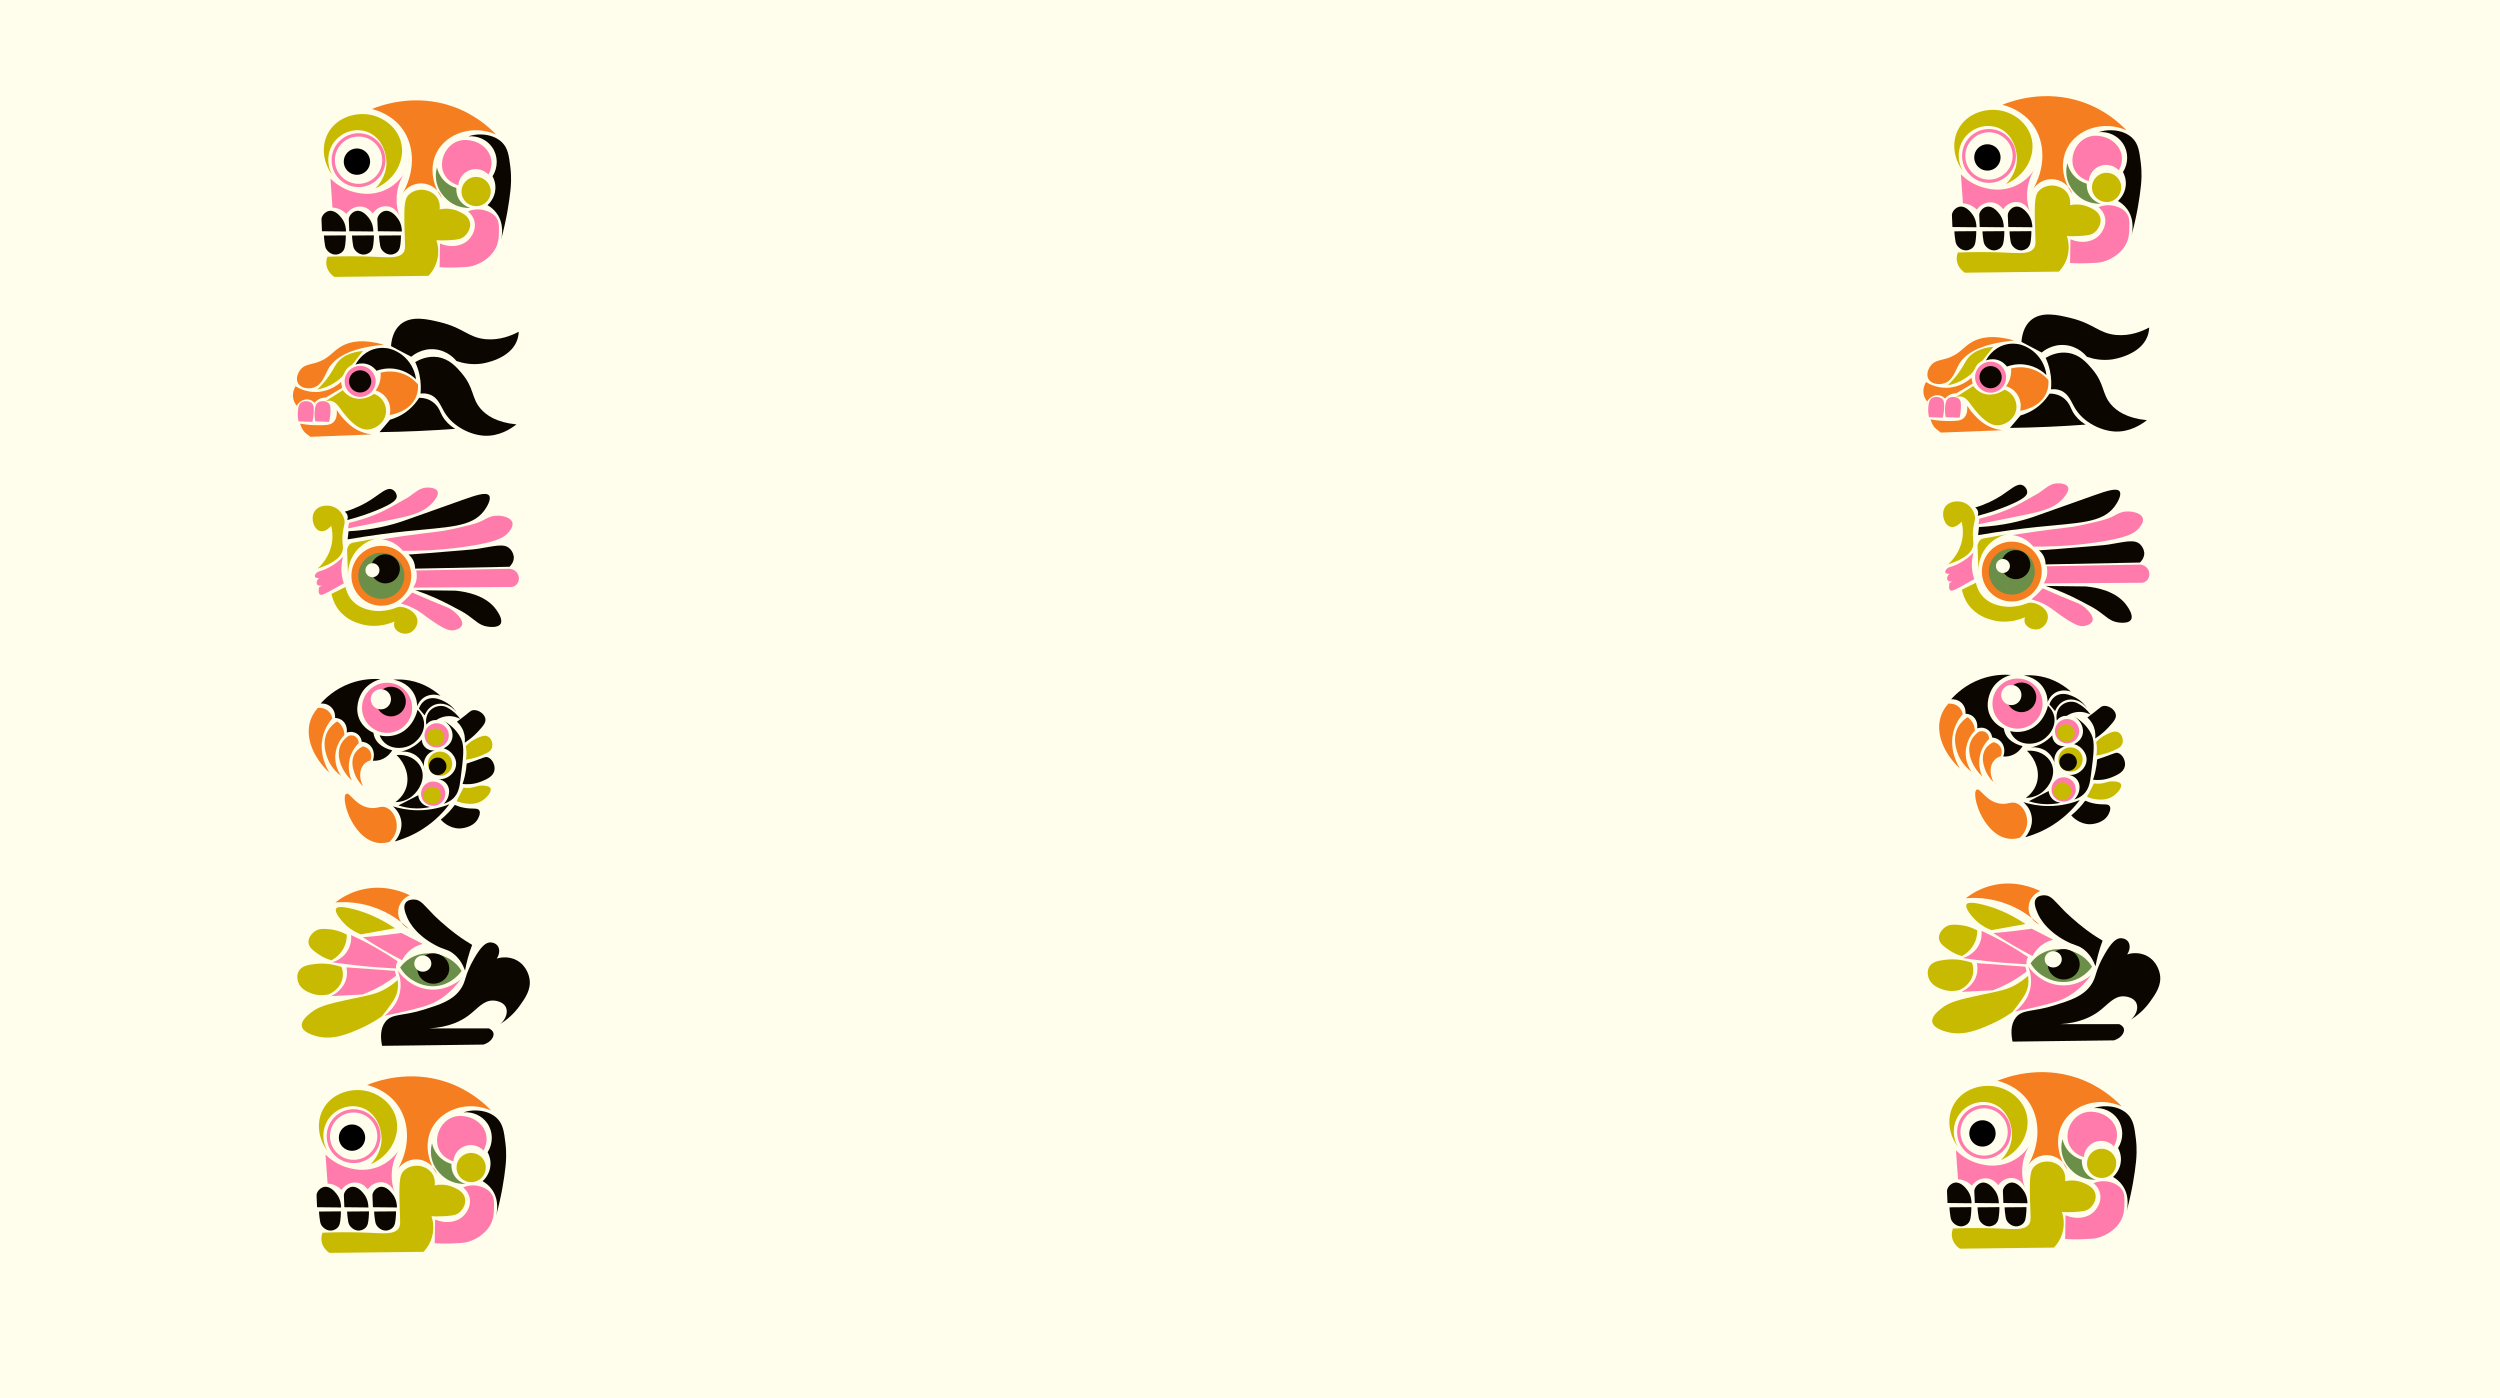 <?xml version="1.0" encoding="UTF-8"?>
<svg id="Layer_1" data-name="Layer 1" xmlns="http://www.w3.org/2000/svg" viewBox="0 0 1996.3 1116.71">
  <defs>
    <style>
      .cls-1 {
        fill: #f47e20;
      }

      .cls-2 {
        fill: #fffdeb;
      }

      .cls-3 {
        fill: #ff7bab;
      }

      .cls-4 {
        fill: #6b8f48;
      }

      .cls-5 {
        fill: #c8ba00;
      }

      .cls-6 {
        fill: #0b0700;
      }
    </style>
  </defs>
  <rect class="cls-2" width="1996.3" height="1116.71"/>
  <circle class="cls-3" cx="282.38" cy="907.25" r="21.5"/>
  <circle class="cls-5" cx="376.27" cy="932.28" r="11.68" transform="translate(-204.13 111.39) rotate(-13.28)"/>
  <path class="cls-5" d="M295.03,871.8c9.42,2.82,19.19,10.73,21.57,22.42,2.82,13.84-5.54,29.05-20.72,35.47,1.6-1.59,8.98-9.25,8.8-20.72-.14-8.91-4.86-21.14-16.46-24.69-8.7-2.66-18.68,.34-24.69,7.66-6.26,7.62-7.08,18.53-1.99,27.24-7.38-9.74-9.02-22.44-3.97-32.63,6.9-13.94,24.12-18.76,37.46-14.76Z"/>
  <circle class="cls-2" cx="282.38" cy="907.25" r="18.89"/>
  <circle cx="281.09" cy="908.43" r="10.53"/>
  <path class="cls-3" d="M386.07,918.73c-3.78-3.97-9.54-5.38-14.7-3.59-5.24,1.82-8.92,6.63-9.32,12.19-1.84-.56-7.95-2.68-11.12-8.61-4.47-8.36-.8-20.05,7.53-25.1,9.06-5.49,19.05-.36,19.72,0,1.49,.8,8.39,4.48,10.04,12.55,1.26,6.19-1.35,11.14-2.15,12.55Z"/>
  <path class="cls-5" d="M333.52,930.86c.83,.04,8.2,.52,11.88,6.79,2.2,3.75,1.88,7.53,1.7,8.91,2.57-.54,8.28-1.35,14.43,1.27,3.2,1.37,8.59,3.67,9.76,8.91,1.06,4.74-1.86,9.53-5.09,11.88-2.63,1.92-5.72,2.13-11.88,2.55-4.03,.27-7.39,.16-9.76,0,.82,2.49,2.57,8.89,.42,16.55-1.68,6.02-4.98,9.99-6.79,11.88-25.04,.28-50.08,.57-75.12,.85-.81-.53-5.63-3.79-6.37-9.76-.34-2.79,.34-5.08,.85-6.37,15.05-.57,27.23-.33,35.65,0,14.09,.55,21.01,1.49,24.78-3.05,2.27-2.74,1.46-5.13,1.07-20.96-.46-18.42,.46-22.49,3.4-25.46,4.19-4.24,10.31-4.04,11.07-4Z"/>
  <path class="cls-1" d="M392.19,886.74c-6.09-6.31-17.67-16.53-35.15-22.54-30.09-10.35-56.35-.89-63.99,2.18,4.72,1.2,16.3,4.88,24.24,15.76,10.54,14.44,10.31,35.6-.73,53.33,3.16-6.1,9.49-9.88,16.24-9.7,7.25,.19,13.73,4.92,16.24,11.88-8.26-11.25-9.97-25.7-4.12-36.84,7.89-15.02,28.56-22.23,47.27-14.06Z"/>
  <path class="cls-3" d="M319.92,916.08c-2.05,2.94-5.44,8.64-6.68,16.62-1.45,9.34,.82,16.78,2.12,20.21-.11-.38-2-6.71-8.15-8.47-4.94-1.42-10.49,.73-13.53,5.38-.58-.84-3.27-4.52-8.15-5.38-4.8-.84-9.83,1.39-12.87,5.7-1.16-1.2-3.36-3.13-6.68-4.24-1.68-.56-3.2-.76-4.4-.81-.54-7.71-1.09-15.43-1.63-23.14,2.82,2.81,9.31,8.5,19.39,10.92,3.71,.89,13.51,3.08,24.28-1.79,9.7-4.39,14.58-11.99,16.3-14.99Z"/>
  <path class="cls-6" d="M396.9,893c-5.85-5.77-14.07-6.17-16.31-6.27-4.55-.22-8.25,.73-10.54,1.51,7.54-.68,14.86,2.67,19.08,8.78,4.69,6.8,4.8,15.93,.25,23.09,.87,1.62,2.6,5.37,2.26,10.29-.5,7.27-5.15,11.77-6.27,12.8,2.12,1.2,5.09,3.3,7.53,6.78,6.18,8.8,3.73,19.02,3.26,20.83,4.53-16.79,6.55-30.32,7.53-39.66,.33-3.11,.97-9.92-.12-18.64-1.11-8.84-1.85-14.77-6.66-19.51Z"/>
  <path class="cls-3" d="M369.83,948.15c1.9-.78,6.98-2.55,13-.92,1.9,.52,7.4,2.01,10.15,6.91,1.58,2.81,1.54,5.47,1.47,10.19-.04,2.96-.1,6.58-1.38,10.33-3.14,9.2-12.24,15-19.63,17.04-2.96,.82-6.22,.95-12.74,1.21-5.63,.22-10.32,.04-13.6-.17,.11-6.31,.23-12.62,.34-18.94,8.44,3.63,17.58,2.36,22.9-3.1,.78-.8,6.31-6.67,4.65-14.29-.98-4.49-3.94-7.24-5.16-8.26Z"/>
  <path class="cls-4" d="M371.62,945.42c-1.17-.37-6.59-2.21-9.48-7.82-1.76-3.42-1.77-6.64-1.67-8.2-1.98-.56-5.06-1.72-8.07-4.23-5.29-4.4-6.93-10.05-7.43-12.17-.58,2.16-1.27,5.78-.64,10.12,1.76,12.15,12.09,18.28,13.07,18.83,5.7,3.26,11.26,3.55,14.22,3.46Z"/>
  <path class="cls-6" d="M317,964.2c-.01-2.04-.34-6.66-3.6-10.81-1.22-1.56-5.19-6.6-10.01-5.6-2.76,.57-5.08,2.98-5.8,5.4-.27,.91-.21,1.45,0,6,.09,2.11,.16,3.8,.2,4.8,6.4,.07,12.81,.13,19.21,.2Z"/>
  <path class="cls-6" d="M294.19,964.2c-.01-2.04-.34-6.66-3.6-10.81-1.22-1.56-5.19-6.6-10.01-5.6-2.76,.57-5.08,2.98-5.8,5.4-.27,.91-.21,1.45,0,6,.09,2.11,.16,3.8,.2,4.8,6.4,.07,12.81,.13,19.21,.2Z"/>
  <path class="cls-6" d="M272.38,964.2c-.01-2.04-.34-6.66-3.6-10.81-1.22-1.56-5.19-6.6-10.01-5.6-2.76,.57-5.08,2.98-5.8,5.4-.27,.91-.21,1.45,0,6,.09,2.11,.16,3.8,.2,4.8,6.4,.07,12.81,.13,19.21,.2Z"/>
  <path class="cls-6" d="M316.21,967.29c-5.82,.05-11.63,.1-17.45,.15,.03,1.08,.12,2.62,.36,4.46,.41,3.15,.61,4.73,1.31,6.02,1.35,2.5,4.52,5,8.19,4.7,.34-.03,3.08-.29,5.05-2.42,1.83-1.98,2.05-4.53,2.41-8.77,.15-1.75,.15-3.19,.12-4.13Z"/>
  <path class="cls-6" d="M294.62,967.29c-5.82,.05-11.63,.1-17.45,.15,.03,1.08,.12,2.62,.36,4.46,.41,3.15,.61,4.73,1.31,6.02,1.35,2.5,4.52,5,8.19,4.7,.34-.03,3.08-.29,5.05-2.42,1.83-1.98,2.05-4.53,2.41-8.77,.15-1.75,.15-3.19,.12-4.13Z"/>
  <path class="cls-6" d="M272.2,967.29c-5.82,.05-11.63,.1-17.45,.15,.03,1.08,.12,2.62,.36,4.46,.41,3.15,.61,4.73,1.31,6.02,1.35,2.5,4.52,5,8.19,4.7,.34-.03,3.08-.29,5.05-2.42,1.83-1.98,2.05-4.53,2.41-8.77,.15-1.75,.15-3.19,.12-4.13Z"/>
  <circle class="cls-3" cx="286.3" cy="127.9" r="21.5"/>
  <circle class="cls-5" cx="380.2" cy="152.94" r="11.68" transform="translate(-24.97 91.44) rotate(-13.28)"/>
  <path class="cls-5" d="M298.95,92.45c9.42,2.82,19.19,10.73,21.57,22.42,2.82,13.84-5.54,29.05-20.72,35.47,1.6-1.59,8.98-9.25,8.8-20.72-.14-8.91-4.86-21.14-16.46-24.69-8.7-2.66-18.68,.34-24.69,7.66-6.26,7.62-7.08,18.53-1.99,27.24-7.38-9.74-9.02-22.44-3.97-32.63,6.9-13.94,24.12-18.76,37.46-14.76Z"/>
  <circle class="cls-2" cx="286.3" cy="127.9" r="18.89"/>
  <circle cx="285.02" cy="129.08" r="10.53"/>
  <path class="cls-3" d="M390,139.39c-3.78-3.97-9.54-5.38-14.7-3.59-5.24,1.82-8.92,6.63-9.32,12.19-1.84-.56-7.95-2.68-11.12-8.61-4.47-8.36-.8-20.05,7.53-25.1,9.06-5.49,19.05-.36,19.72,0,1.49,.8,8.39,4.48,10.04,12.55,1.26,6.19-1.35,11.14-2.15,12.55Z"/>
  <path class="cls-5" d="M337.45,151.52c.83,.04,8.2,.52,11.88,6.79,2.2,3.75,1.88,7.53,1.7,8.91,2.57-.54,8.28-1.35,14.43,1.27,3.2,1.37,8.59,3.67,9.76,8.91,1.06,4.74-1.86,9.53-5.09,11.88-2.63,1.92-5.72,2.13-11.88,2.55-4.03,.27-7.39,.16-9.76,0,.82,2.49,2.57,8.89,.42,16.55-1.68,6.02-4.98,9.99-6.79,11.88-25.04,.28-50.08,.57-75.12,.85-.81-.53-5.63-3.79-6.37-9.76-.34-2.79,.34-5.08,.85-6.37,15.05-.57,27.23-.33,35.65,0,14.09,.55,21.01,1.49,24.78-3.05,2.27-2.74,1.46-5.13,1.07-20.96-.46-18.42,.46-22.49,3.4-25.46,4.19-4.24,10.31-4.04,11.07-4Z"/>
  <path class="cls-1" d="M396.11,107.39c-6.09-6.31-17.67-16.53-35.15-22.54-30.09-10.35-56.35-.89-63.99,2.18,4.72,1.2,16.3,4.88,24.24,15.76,10.54,14.44,10.31,35.6-.73,53.33,3.16-6.1,9.49-9.88,16.24-9.7,7.25,.19,13.73,4.92,16.24,11.88-8.26-11.25-9.97-25.7-4.12-36.84,7.89-15.02,28.56-22.23,47.27-14.06Z"/>
  <path class="cls-3" d="M323.84,136.73c-2.05,2.94-5.44,8.64-6.68,16.62-1.45,9.34,.82,16.78,2.12,20.21-.11-.38-2-6.71-8.15-8.47-4.94-1.42-10.49,.73-13.53,5.38-.58-.84-3.27-4.52-8.15-5.38-4.8-.84-9.83,1.39-12.87,5.7-1.16-1.2-3.36-3.13-6.68-4.24-1.68-.56-3.2-.76-4.4-.81-.54-7.71-1.09-15.43-1.63-23.14,2.82,2.81,9.31,8.5,19.39,10.92,3.71,.89,13.51,3.08,24.28-1.79,9.7-4.39,14.58-11.99,16.3-14.99Z"/>
  <path class="cls-6" d="M400.83,113.65c-5.85-5.77-14.07-6.17-16.31-6.27-4.55-.22-8.25,.73-10.54,1.51,7.54-.68,14.86,2.67,19.08,8.78,4.69,6.8,4.8,15.93,.25,23.09,.87,1.62,2.6,5.37,2.26,10.29-.5,7.27-5.15,11.77-6.27,12.8,2.12,1.2,5.09,3.3,7.53,6.78,6.18,8.8,3.73,19.02,3.26,20.83,4.53-16.79,6.55-30.32,7.53-39.66,.33-3.11,.97-9.92-.12-18.64-1.11-8.84-1.85-14.77-6.66-19.51Z"/>
  <path class="cls-3" d="M373.76,168.8c1.9-.78,6.98-2.55,13-.92,1.9,.52,7.4,2.01,10.15,6.91,1.58,2.81,1.54,5.47,1.47,10.19-.04,2.96-.1,6.58-1.38,10.33-3.14,9.2-12.24,15-19.63,17.04-2.96,.82-6.22,.95-12.74,1.21-5.63,.22-10.32,.04-13.6-.17,.11-6.31,.23-12.62,.34-18.94,8.44,3.63,17.58,2.36,22.9-3.1,.78-.8,6.31-6.67,4.65-14.29-.98-4.49-3.94-7.24-5.16-8.26Z"/>
  <path class="cls-4" d="M375.55,166.08c-1.17-.37-6.59-2.21-9.48-7.82-1.76-3.42-1.77-6.64-1.67-8.2-1.98-.56-5.06-1.72-8.07-4.23-5.29-4.4-6.93-10.05-7.43-12.17-.58,2.16-1.27,5.78-.64,10.12,1.76,12.15,12.09,18.28,13.07,18.83,5.7,3.26,11.26,3.55,14.22,3.46Z"/>
  <path class="cls-6" d="M320.93,184.86c-.01-2.04-.34-6.66-3.6-10.81-1.22-1.56-5.19-6.6-10.01-5.6-2.76,.57-5.08,2.98-5.8,5.4-.27,.91-.21,1.45,0,6,.09,2.11,.16,3.8,.2,4.8,6.4,.07,12.81,.13,19.21,.2Z"/>
  <path class="cls-6" d="M298.12,184.86c-.01-2.04-.34-6.66-3.6-10.81-1.22-1.56-5.19-6.6-10.01-5.6-2.76,.57-5.08,2.98-5.8,5.4-.27,.91-.21,1.45,0,6,.09,2.11,.16,3.8,.2,4.8,6.4,.07,12.81,.13,19.21,.2Z"/>
  <path class="cls-6" d="M276.31,184.86c-.01-2.04-.34-6.66-3.6-10.81-1.22-1.56-5.19-6.6-10.01-5.6-2.76,.57-5.08,2.98-5.8,5.4-.27,.91-.21,1.45,0,6,.09,2.11,.16,3.8,.2,4.8,6.4,.07,12.81,.13,19.21,.2Z"/>
  <path class="cls-6" d="M320.14,187.94c-5.82,.05-11.63,.1-17.45,.15,.03,1.08,.12,2.62,.36,4.46,.41,3.15,.61,4.73,1.31,6.02,1.35,2.5,4.52,5,8.19,4.7,.34-.03,3.08-.29,5.05-2.42,1.83-1.98,2.05-4.53,2.41-8.77,.15-1.75,.15-3.19,.12-4.13Z"/>
  <path class="cls-6" d="M298.54,187.94c-5.82,.05-11.63,.1-17.45,.15,.03,1.08,.12,2.62,.36,4.46,.41,3.15,.61,4.73,1.31,6.02,1.35,2.5,4.52,5,8.19,4.7,.34-.03,3.08-.29,5.05-2.42,1.83-1.98,2.05-4.53,2.41-8.77,.15-1.75,.15-3.19,.12-4.13Z"/>
  <path class="cls-6" d="M276.13,187.94c-5.82,.05-11.63,.1-17.45,.15,.03,1.08,.12,2.62,.36,4.46,.41,3.15,.61,4.73,1.31,6.02,1.35,2.5,4.52,5,8.19,4.7,.34-.03,3.08-.29,5.05-2.42,1.83-1.98,2.05-4.53,2.41-8.77,.15-1.75,.15-3.19,.12-4.13Z"/>
  <path class="cls-6" d="M391.67,752.53c.17,0,3.66,.04,5.64,2.65,1.95,2.57,1.74,6.68-.66,10.28,1.38-.44,8.61-2.62,15.92,1.33,8.51,4.59,10.09,13.68,10.28,14.93,1.34,8.57-3.49,15.32-7.96,21.56-4.91,6.86-10.65,11.37-15.26,14.26,4.5-3.92,6.13-9.4,4.31-13.27-2.3-4.91-9.21-5.28-9.95-5.31-8.02-.31-12.64,6.52-19.9,11.94-5.88,4.39-15.47,9.33-31.18,10.28,15.81,0,31.63,0,47.44,0,1.06,.49,3.12,1.64,3.65,3.65,.81,3.07-2.16,7.5-7.96,9.29-26.98,.33-53.96,.66-80.94,1-1.16-5.67-1.79-13.6,2.65-19.24,5.38-6.83,13.43-4.22,30.91-9.75,12.79-4.04,22.46-7.1,28.8-15.8,5.15-7.07,2.81-10.59,11.28-25.21,5.29-9.14,9-12.59,12.94-12.61Z"/>
  <path class="cls-6" d="M377.03,754.48c-1.24,3.27-2.44,6.89-3.51,10.86-.92,3.4-1.63,6.63-2.18,9.64-1.72-4.68-4.67-10.16-10.08-14.03-4.39-3.15-6.35-2.32-13.83-6.32-8.15-4.35-12.94-9.13-14.43-10.67-5.32-5.51-7.31-10.04-7.9-11.46-1.46-3.52-3.53-8.52-1.19-11.66,2.05-2.74,6.36-2.6,6.92-2.57,5.38,.25,7.76,4.52,15.61,12.45,0,0,7.98,8.06,18.77,16.01,4.81,3.54,9,6.12,11.81,7.76Z"/>
  <path class="cls-3" d="M337.6,753.76c-2.1,.49-5.58,1.58-9.14,4.22-4.19,3.1-6.38,6.78-7.38,8.79-5.15-2.65-10.5-5.57-16-8.79-5.45-3.19-10.57-6.4-15.36-9.57,6.1-.49,12.38-1.11,18.81-1.88,4.05-.48,8.02-1.01,11.92-1.57,5.72,2.93,11.44,5.87,17.15,8.8Z"/>
  <path class="cls-5" d="M315.43,741.19c-9.05,1.64-18.1,3.27-27.15,4.91-3.03-1.11-7.61-3.22-11.99-7.3-3.69-3.43-9.64-10.49-7.82-13.38,.39-.62,2.05-2.5,13.72,.52,8.1,2.1,19.79,6.24,33.23,15.24Z"/>
  <path class="cls-3" d="M368.05,781.82c-2.02,1.74-10.83,8.94-23.71,8.38-16.66-.73-25.87-13.83-26.89-15.32,1.21,2.82,3,8.13,2.31,14.74-1.32,12.68-10.71,19.99-12.56,21.37,4.33-.77,10.42-1.97,17.64-3.75,9.89-2.43,15.19-3.74,20.36-6.06,5.59-2.51,14.42-7.73,22.84-19.37Z"/>
  <path class="cls-5" d="M317.51,782.59c.61,4.07,.16,7.19-.31,9.21-1.22,5.18-4.05,8.97-8.9,15.45-1.4,1.87-2.61,3.37-3.43,4.37-6.28,4.37-12.1,7.4-16.86,9.52-9.95,4.44-22.29,9.76-35.28,6.24-2.52-.68-10.83-2.93-11.71-7.96-.75-4.29,4.29-8.42,7.02-10.61,6.04-4.84,12.05-6.85,32.15-11.08,14.76-3.11,20.57-3.93,28.41-8.58,3.96-2.35,6.94-4.8,8.9-6.56Z"/>
  <path class="cls-3" d="M315.33,775.25c.31,1.3,.62,2.6,.94,3.9-4.28,3.31-9.57,6.88-15.92,10.15-3.85,1.98-7.53,3.56-10.93,4.84-8.32,.42-16.65,.83-24.97,1.25,1.4-.68,10.02-5,12.17-14.36,.8-3.47,.45-6.52,0-8.58,12.9,.94,25.81,1.87,38.71,2.81Z"/>
  <path class="cls-3" d="M317.51,767.6c-.43,.69-1.03,1.86-1.25,3.43-.13,.92-.08,1.73,0,2.34-10.05-.49-20.57-1.29-31.53-2.5-6.65-.73-13.1-1.57-19.35-2.5,1.47-.42,8.66-2.65,12.64-9.99,2.7-4.97,2.53-9.73,2.34-11.71,6.16,2.83,12.7,6.14,19.51,9.99,6.42,3.63,12.3,7.32,17.64,10.93Z"/>
  <path class="cls-5" d="M276.93,746.38c.02,2.12-.22,5.2-1.56,8.58-2.83,7.17-8.57,10.73-10.61,11.86-2.57-.69-6.43-2.04-10.46-4.84-4.04-2.81-7.66-5.32-7.96-9.37-.38-5.07,4.73-8.71,4.99-8.9,3.52-2.44,7.35-2.09,11.55-1.72,3.07,.28,8.2,1.16,14.05,4.37Z"/>
  <path class="cls-5" d="M272.72,772.13c.62,1.71,1.65,5.36,.62,9.68-1.97,8.32-9.81,11.77-10.77,12.17-2.61,.63-7.81,1.47-13.58-.62-2.73-.99-8.96-3.25-10.93-9.21-.29-.88-1.6-5.19,.62-8.9,2.44-4.07,7.57-4.81,12.64-5.46,4.36-.56,11.94-.87,21.38,2.34Z"/>
  <path class="cls-4" d="M368.6,775.27c-1.35-2.23-5.37-8.16-13.7-11.56-2.04-.84-12.53-4.87-23.62-.37-6.69,2.71-10.31,7.2-11.74,9.23,1.32,2.31,4.03,6.27,9.09,9.59,2.26,1.48,9.45,6.06,19.15,5.29,13.14-1.05,20.08-11.06,20.83-12.18Z"/>
  <ellipse class="cls-6" cx="345.99" cy="773.38" rx="12.75" ry="12.13"/>
  <ellipse class="cls-2" cx="337.63" cy="769.43" rx="6.82" ry="6.49"/>
  <path class="cls-1" d="M327.2,714.91c-5.09,2.07-8.66,6.69-9.23,11.99-.65,6.1,2.77,12.11,8.56,14.85-4.92-4.78-14.72-13.02-29.53-17.79-12.17-3.91-22.74-3.88-29.2-3.36,4.2-3.27,11.57-8.08,21.81-10.4,18.07-4.09,32.77,2.34,37.59,4.7Z"/>
  <path class="cls-1" d="M276.51,633.89c-2.74,1.42-.78,12.85,4.32,21.89,1.85,3.28,9.16,16.24,22,17.37,3.33,.29,6.16-.29,8.11-.87,1.21-1.09,5.12-4.91,5.79-11,.73-6.57-2.55-13.65-7.82-16.21-4.77-2.32-7.15,1.04-13.9,0-11.18-1.72-15.68-12.65-18.51-11.18Z"/>
  <path class="cls-1" d="M253.81,565.24c-3.39,3.81-5.1,7.48-6.01,10.34-4.23,13.25,2.14,29.21,15.38,41.58-1.59-2.53-9.3-15.31-5.05-30.29,1.73-6.08,4.85-10.48,7.21-13.22-.19-1.06-.76-3.31-2.64-5.29-3.42-3.58-8.23-3.19-8.89-3.12Z"/>
  <path class="cls-1" d="M269.2,576.06c-2,1.26-5.38,3.8-7.69,8.17-4.17,7.9-1.72,15.93-.72,19.23,2.74,9.01,8.96,14.19,11.54,16.1-1.21-1.73-5.19-7.91-4.57-16.59,.64-8.97,5.78-14.62,7.21-16.1,0-1.17-.14-3.25-1.2-5.53-1.39-2.97-3.56-4.62-4.57-5.29Z"/>
  <path class="cls-1" d="M278.37,587.58c-3.68,2.48-5.41,5.24-6.25,7.04-3.9,8.25-.43,19.78,8.8,28.73-.96-2.11-3.66-8.74-1.76-17,1.58-6.86,5.49-11.18,7.23-12.9,.08-2.26-1.04-4.38-2.93-5.47-2.34-1.36-4.74-.52-5.08-.39Z"/>
  <path class="cls-1" d="M289.9,595.99c-1.63,.74-4.48,2.34-6.45,5.47-3.9,6.22-1.22,13.6-.2,16.42,.79,2.19,2.58,6.14,6.65,9.97-3.27-6.38-3.06-13.27,.59-17.39,.82-.93,2.44-2.42,5.28-3.32,.17-.37,1.61-3.64-.2-7.04-1.79-3.37-5.26-4.03-5.67-4.1Z"/>
  <circle class="cls-3" cx="309.09" cy="565.2" r="20.01"/>
  <circle class="cls-3" cx="345.92" cy="633.76" r="9.71"/>
  <circle class="cls-5" cx="351.4" cy="609.86" r="9.71"/>
  <circle class="cls-3" cx="348.68" cy="587.21" r="9.71"/>
  <circle class="cls-6" cx="312.22" cy="560.21" r="11.84"/>
  <circle class="cls-2" cx="304.14" cy="558.36" r="8.08"/>
  <circle class="cls-5" cx="347.76" cy="588.68" r="6.99"/>
  <circle class="cls-6" cx="349.5" cy="611.92" r="6.99"/>
  <circle class="cls-5" cx="345.04" cy="635.15" r="6.99"/>
  <path class="cls-6" d="M256.09,561.8c.62-.06,4.9-.42,8.31,2.84,3.62,3.46,3.22,8.11,3.16,8.66,.94,.03,3.74,.23,6.16,2.33,4,3.49,3.23,8.94,3.16,9.33,.34-.12,4.74-1.64,8.49,1.17,2.98,2.22,3.43,5.57,3.5,6.16,1.05,.09,4.31,.52,6.83,3.16,2.87,3.01,3.64,7.69,2,11.99,1.55,.11,3.89,.07,6.5-.83,5.4-1.87,8.16-6.08,8.99-7.49-1.7-.38-10.78-2.55-13.99-10.16-.44-1.04-.82-2.31-1-3.83-2.04-.88-7.28-3.48-10.49-9.33-5.63-10.25,.23-20.93,.83-21.99,4.9-8.59,13.55-11.03,15.32-11.49-5.13-.38-14.02-.36-24.15,3.33-12.37,4.51-20.08,12.13-23.64,16.15Z"/>
  <path class="cls-6" d="M303.17,587.21c2.59,.58,8.46,1.5,14.86-1.11,12.11-4.94,15.09-18.03,15.36-19.32,1.57,1.51,4.32,4.63,5.08,9.17,1.41,8.43-4.88,16.94-12.63,19.94-5.48,2.12-13.31,2.13-18.58-2.6-2.3-2.06-3.48-4.46-4.09-6.07Z"/>
  <path class="cls-6" d="M314.07,542.74c1.53,.24,10.68,1.85,15.85,10.16,2.78,4.46,3.18,8.88,3.22,11.15,.46-1.29,1.89-4.79,5.57-7.18,5.83-3.79,12.25-1.52,13.01-1.24-4.1-3.66-12.47-10.03-24.65-12.26-4.98-.91-9.43-.92-13.01-.62Z"/>
  <path class="cls-6" d="M334.5,565.78c1.74-4.5,4.43-6.29,5.57-6.94,8.08-4.54,18.57,3.61,19.32,4.21,2.57,2.05,4.22,4.27,5.2,5.82-4.29-5.94-11.48-8.36-17.34-6.19-5.64,2.08-7.81,7.58-8.18,8.55-1.53-1.82-3.06-3.63-4.58-5.45Z"/>
  <path class="cls-6" d="M313.77,643.89c1.41,1.2,5.25,4.8,6.47,10.78,1.91,9.39-4.31,16.46-5.03,17.25,5.87-1.61,13.95-4.54,22.53-10.06,10.32-6.65,17.09-14.32,21.09-19.65-5.37,2.14-14.13,4.84-25.16,4.79-8.27-.03-15.09-1.6-19.89-3.12Z"/>
  <path class="cls-6" d="M315.69,640.54c2.2-1.59,6.61-5.28,8.63-11.5,2.84-8.74-.21-18.85-7.67-26.12,8.35-.93,16.19,3.11,19.41,9.83,4.21,8.78-1.28,18.38-6.95,23.01-5.18,4.22-11.04,4.72-13.42,4.79Z"/>
  <path class="cls-6" d="M318.17,643.13c5.27-2.71,10.53-5.42,15.8-8.13,.1,1.03,.47,3.31,2.19,5.47,2.68,3.37,6.57,3.83,7.35,3.91-3.67,.83-8.93,1.57-15.17,.94-4.02-.41-7.45-1.28-10.17-2.19Z"/>
  <path class="cls-6" d="M336.78,590.58c-1.79,1.95-4.86,4.81-9.38,7.04-3.8,1.87-7.27,2.64-9.7,2.97,.96-.23,8.53-1.95,15.02,3.13,5.19,4.07,6.21,9.77,6.41,11.1-.22-.64-1.97-5.95,1.25-10.79,2.29-3.44,5.71-4.56,6.73-4.85-.5,.07-4.58,.54-7.66-2.5-2.43-2.4-2.63-5.39-2.66-6.1Z"/>
  <path class="cls-6" d="M343.92,566.91c2.85-2.66,6.75-3.61,10.07-3.05,2.05,.35,3.43,1.2,5.3,2.38,2.07,1.31,5.23,3.69,8.21,7.82-1.59-.84-6.08-2.93-11.79-1.99-3.36,.55-5.85,1.94-7.29,2.91-.81-.05-2.5-.06-4.37,.79-1.96,.89-3.09,2.25-3.58,2.91-.07-.28-1.54-7.14,3.44-11.79Z"/>
  <path class="cls-6" d="M354.32,575.54c5.62,3.43,8.21,9.67,6.6,14.86-1.45,4.66-5.76,6.76-6.67,7.19,1.29,.36,3.7,1.21,5.9,3.34,.82,.79,4.14,4.19,4.11,8.98-.04,5.47-4.24,9.93-8.73,11.55-2.92,1.05-5.57,.75-6.98,.48,.56,.02,5.67,.29,8.5,4.55,2.48,3.75,1.4,7.85,1.06,9.1-.87,3.28-2.85,5.35-3.79,6.22,2.05-.59,5.09-1.79,7.74-4.4,3.97-3.92,4.86-8.84,5.61-14.72,2.3-17.82,3.44-26.74,.46-32.93-1.47-3.05-5.1-9.2-13.81-14.22Z"/>
  <path class="cls-6" d="M364.86,576.33c1.28,1.14,3.76,3.67,5.24,7.73,1.42,3.9,1.21,7.29,1,8.98,2.69-1.69,6.57-4.48,10.48-8.73,4.12-4.49,6.6-7.19,5.99-10.48-.77-4.12-6.06-7.4-9.98-6.73-1.71,.29-2.31,1.2-7.78,5.48-2.1,1.65-3.84,2.94-4.94,3.75Z"/>
  <path class="cls-5" d="M371.92,595.85c1.51-1.63,4.2-4.16,8.23-6.04,3.62-1.69,6.76-3.15,9.51-1.65,2.95,1.62,4.25,5.99,3.11,9.15-.96,2.65-3.39,3.77-7.68,5.67-2.91,1.29-7.29,2.87-12.99,3.66,.28-1.71,.47-3.82,.37-6.22-.07-1.71-.29-3.25-.55-4.57Z"/>
  <path class="cls-6" d="M372.65,609.75c-.2,2.92-.63,6.25-1.46,9.88-.54,2.34-1.17,4.47-1.83,6.4,3.38,.38,8.97,.49,15-2.01,4.15-1.72,9.45-3.92,10.43-8.78,.87-4.34-1.93-9.59-5.49-10.61-1.77-.51-2.87,.28-9.7,2.74-2.89,1.04-5.3,1.84-6.95,2.38Z"/>
  <path class="cls-5" d="M370.09,628.96c-1.83,3.6-3.66,7.2-5.49,10.79,2.6,1,12.79,4.59,20.67-.55,3.63-2.36,7.61-7.13,6.4-9.7-1.08-2.28-5.96-2.21-7.13-2.2-3.88,.05-5.43,1.61-10.24,1.83-1.77,.08-3.24-.05-4.21-.18Z"/>
  <path class="cls-6" d="M363.13,642.76c-1.3,1.78-2.84,3.69-4.66,5.65-2.25,2.42-4.46,4.43-6.49,6.07,.91,1.04,6.48,7.18,15.11,7.06,.57,0,10.1-.28,14.26-7.2,.46-.77,2.91-5.05,1.27-7.34-1.47-2.05-4.97-.8-11.29-1.84-3.59-.59-6.42-1.64-8.19-2.4Z"/>
  <path class="cls-5" d="M253.61,454.06c2.6-2.36,9.81-9.55,11.51-21.05,.8-5.44,.11-10.05-.66-13.15-.35,.42-4.36,5.14-8.55,4.27-5.08-1.05-8.17-9.84-4.93-15.46,2.91-5.04,9.88-5.69,14.47-4.27,5.48,1.69,8.72,6.67,9.54,10.85,.66,3.35-.61,4.31-1.32,10.52-.89,7.8,.69,9.97,0,13.48-.85,4.32-4.99,9.88-20.06,14.8Z"/>
  <path class="cls-3" d="M254.55,456.36c2.25-.63,4.84-1.56,7.58-2.95,5.43-2.75,9.29-6.18,11.8-8.85-.99,3.63-1.94,9.14-.84,15.59,.36,2.12,.89,4.02,1.47,5.69-3.69,2.07-7.02,3.9-9.9,5.48-5.75,3.14-7.97,4.29-9.27,3.37-.51-.37-1.49-1.49-.63-5.69,1.05-.7,2.11-1.4,3.16-2.11-1.44,1.12-3.3,1.11-4.29,.21-1.34-1.22-.73-3.71,.52-4.92,.65-.63,1.42-.85,1.88-.94-2.1,.78-4.04,.3-4.5-.63-.5-1.02,.47-3.21,3.02-4.25Z"/>
  <path class="cls-5" d="M275.9,468.69c-3.74,1.84-7.48,3.67-11.21,5.51,.57,2.86,1.9,7.53,5.31,12.2,6.52,8.9,15.94,11.34,19.28,12.2,12.19,3.15,22.34-.83,25.77-2.36-.32,.96-.67,2.49-.2,4.13,1.11,3.88,6.15,6.27,10.43,5.51,4.76-.85,7.98-5.52,8.07-9.64,.14-6.48-7.46-11.21-13.18-11.61-3.65-.26-4.18,1.42-10.43,2.56-2.54,.46-7.9,1.39-14.17,0-2.94-.65-10.24-2.28-15.35-8.85-2.85-3.67-3.9-7.44-4.33-9.64Z"/>
  <path class="cls-6" d="M275.33,408.63c.39,.27,1.56,1.15,2.1,2.8,.61,1.87,0,3.45-.18,3.85,9.7-2.51,17.56-5.36,23.29-7.7,14.29-5.84,16.18-8.77,16.28-11.03,.1-2.31-1.63-4.88-3.85-5.78-4.39-1.77-9.29,3.54-17.51,8.75-4.4,2.79-11.02,6.36-20.13,9.1Z"/>
  <path class="cls-3" d="M278.65,417.56c15.7-3.83,26.06-8.54,32.74-12.26,9.26-5.15,13.89-7.73,14.36-8.05,6.24-4.29,9.09-7.44,14.53-7.88,3-.24,7.89,.25,9.1,2.98,1.37,3.08-2.59,7.5-4.03,9.1-7.79,8.7-18.96,10.8-37.82,14.53-5.57,1.1-15.89,3.16-29.59,5.95,.23-1.46,.47-2.92,.7-4.38Z"/>
  <path class="cls-6" d="M278.3,424.22c-.23,2.16-.47,4.32-.7,6.48,19.32-3.32,35.34-5.28,46.75-6.48,33.53-3.51,52.14-3.02,62.16-16.28,2.5-3.31,6.05-9.57,4.03-12.26-2.31-3.05-10.84-.13-20.66,3.33-22.65,7.97-41.72,14.93-48.32,17.16-9.53,3.22-24.03,7.05-43.25,8.05Z"/>
  <path class="cls-5" d="M282.35,433.24c-.43,.07-1.48,.22-2.53,.96-1.82,1.28-2.43,3.46-2.67,4.84,.25,6.64,.49,13.28,.74,19.91-.03-2.51,.18-10.62,6-18.25,6.65-8.71,15.94-10.66,18.17-11.06-9.6,1.8-16.67,3.12-19.71,3.59Z"/>
  <circle class="cls-1" cx="304.51" cy="459.78" r="23.9"/>
  <circle class="cls-4" cx="304.51" cy="459.78" r="18.38"/>
  <circle class="cls-6" cx="307.69" cy="454.22" r="11.62"/>
  <circle class="cls-2" cx="297.42" cy="455.32" r="5.59"/>
  <path class="cls-3" d="M304.87,430.63c2.04,.22,5.13,.8,8.51,2.48,4.25,2.12,6.93,4.99,8.33,6.74,4.48,.04,10.84,.01,18.47-.33,6.44-.29,17.5-.96,31.88-3.04,24.14-3.49,30.67-7.03,34.57-12.05,1.04-1.35,3.35-4.4,2.48-7.27-1.23-4.05-8.22-5.76-13.47-5.32-4.29,.36-7.18,2.15-9.4,3.37-5.5,3.02-12.53,4.55-26.59,7.62-7.46,1.63-9.5,1.52-25.17,3.55-7.03,.91-17.2,2.29-29.6,4.25Z"/>
  <path class="cls-6" d="M326.2,442.83c.95,.76,2.23,1.99,3.3,3.8,1.81,3.05,1.99,6.01,1.98,7.44,25.12-.5,50.23-.99,75.35-1.49,.62-.58,3.57-3.43,3.47-7.6,0,0-.09-3.86-3.3-6.94-4.59-4.41-12.21-1.88-25.73,.24-3.09,.48-15.13,1.45-39.21,3.39-6.74,.54-12.26,.92-15.86,1.16Z"/>
  <path class="cls-3" d="M332.33,455.55c.36,1.44,.82,4.04,.25,7.21-.55,3.03-1.79,5.24-2.6,6.46,26.28-.17,52.56-.35,78.84-.52,.8-.16,2.38-.59,3.66-1.92,2.11-2.18,2.4-5.7,1.05-8.37-1.27-2.51-3.89-4.11-6.8-4.19-24.8,.44-49.59,.89-74.39,1.33Z"/>
  <path class="cls-3" d="M329.17,473.16c-1.2,1.38-2.53,2.81-3.99,4.26-1.69,1.69-3.36,3.19-4.95,4.54,2.19,.58,5.66,1.64,9.63,3.58,6.18,3.01,7.95,5.38,16.36,11,9.89,6.6,13.16,7.14,15.95,6.74,.53-.08,5.62-.88,6.74-4.13,1.24-3.61-3.22-7.94-4.81-9.49-3.44-3.33-7.07-4.74-7.98-5.09-6.82-2.64-15.7-6.46-26.95-11.41Z"/>
  <path class="cls-6" d="M331.64,471.24c11.27,3.87,20.01,7.97,26.13,11.14,8.37,4.34,12.55,6.51,15.95,8.94,6.35,4.53,9.04,7.82,14.99,8.94,.92,.17,8.77,1.56,11-2.06,2.08-3.38-1.94-9.17-3.3-11.14-8.11-11.68-24.1-14.57-32.59-15.4-10.73-.14-21.45-.27-32.18-.41Z"/>
  <path class="cls-6" d="M312.24,276.37c5.38,2.83,10.76,5.66,16.14,8.5,1.25-1.06,8.32-6.89,18.69-5.95,10.48,.95,16.41,8.09,17.42,9.35,5.23,1.82,12.14,3.2,19.97,2.12,1.64-.23,22.94-3.44,28.47-18.69,.97-2.67,1.22-5.09,1.27-6.8-5.77,3.07-15.18,6.96-26.34,5.95-13.99-1.27-17.68-9.05-36.54-13.6-9.79-2.36-22.83-5.5-31.44,1.7-6.01,5.02-7.32,12.96-7.65,17.42Z"/>
  <path class="cls-6" d="M331.56,289.14c1.23,2.68,2.52,6.1,3.39,10.17,1.29,6.02,1.21,11.24,.85,14.98,1.95-.24,4.73-.28,7.63,.85,6.66,2.6,8.46,9.24,11.87,14.7,6.82,10.92,20.32,17.47,31.37,18.09,11.82,.66,21.18-5.47,25.72-9.04-16.1-1.6-24.16-7.37-28.55-12.44-7.63-8.81-4.9-16.35-15.26-28.55-4.09-4.82-9.76-11.29-18.94-12.72-8.31-1.29-15.18,2.23-18.09,3.96Z"/>
  <path class="cls-1" d="M306.4,275.29c-16.63-4.9-26.76-2.52-33.07,.85-8,4.28-10.16,10.32-21.2,13.57-4.9,1.44-9.07,1.6-12.15,5.37-2.22,2.72-4.02,7.48-1.98,11.02,2.28,3.96,8.36,4.66,12.44,3.39,6.76-2.11,8.94-9.92,11.59-14.7,4.48-8.09,15.5-16.87,44.37-19.5Z"/>
  <path class="cls-6" d="M298.42,278.85c5.46-1.69,10.19-.98,12.58-.44,2.46,.67,8.95,2.79,14.35,9.05,5.37,6.23,6.53,12.92,6.84,15.45-2.03-1.97-7.87-7.1-17-8.39-6.58-.93-11.87,.57-14.57,1.55-.7-.95-3.42-4.4-8.39-5.52-3.95-.89-7.16,.18-8.39,.66,.93-1.75,5.25-9.47,14.57-12.36Z"/>
  <path class="cls-1" d="M303.93,297.62c.18,2.16,.19,5.88-1.55,9.93-.73,1.72-1.61,3.11-2.43,4.19,1.4,.43,5.76,1.95,8.83,6.4,4.03,5.85,2.67,12.19,2.43,13.24,1.16-.16,15.9-2.35,20.97-14.35,1.63-3.85,1.76-7.52,1.55-10.15-1.76-2.05-5.86-6.26-12.58-8.61-7.86-2.75-14.64-1.34-17.22-.66Z"/>
  <path class="cls-6" d="M311.44,335.14c-2.8,3.31-5.59,6.62-8.39,9.93,9.96-.13,20.19-.42,30.68-.88,10.2-.45,20.13-1.05,29.8-1.77-2.15-1.24-5.32-3.43-8.17-7.06-1.82-2.33-3-4.6-3.75-6.4-.54-1.41-2.53-6.12-7.73-9.05-3.9-2.2-7.63-2.28-9.27-2.21-1.63,2.64-4.22,6.16-8.17,9.49-5.7,4.82-11.5,6.96-15.01,7.95Z"/>
  <path class="cls-3" d="M246.32,320.57c-.72-.16-3.95-.8-6.18,1.1-1.57,1.34-1.84,3.25-2.19,6.08-.25,1.98-.38,5,.43,8.71,3.68,.15,7.36,.29,11.04,.44,.85-3.66,1.07-6.7,1.1-8.83,.06-3.56-.4-4.97-1.35-5.98-.92-.98-2.08-1.36-2.84-1.52Z"/>
  <path class="cls-3" d="M259.72,320.57c-.72-.16-3.95-.8-6.18,1.1-1.57,1.34-1.84,3.25-2.19,6.08-.25,1.98-.38,5,.43,8.71,3.68,.15,7.36,.29,11.04,.44,.85-3.66,1.07-6.7,1.1-8.83,.06-3.56-.4-4.97-1.35-5.98-.92-.98-2.08-1.36-2.84-1.52Z"/>
  <path class="cls-5" d="M289.85,280.22c-11.25,1.12-16.86,5.08-19.91,8.66-3.22,3.78-4.23,7.87-10.04,15.06-2.56,3.17-4.94,5.55-6.58,7.1,3.35-.56,8.48-1.9,13.67-5.37,3.89-2.59,5.97-3.98,7.44-6.75,.8-1.5,1.43-3.44,3.46-5.37,1.2-1.14,2.42-1.83,3.29-2.25,2.89-3.69,5.77-7.39,8.66-11.08Z"/>
  <path class="cls-5" d="M273.72,311.59c1.15,1.52,3.64,4.37,7.78,5.89,8.65,3.17,16.49-2.39,17.24-2.94,1.37,.51,3.79,1.62,5.89,3.99,3.02,3.43,4.2,8.17,3.36,12.4-1.33,6.68-7.5,11.08-13.25,11.98-8.5,1.34-16.36-8.37-18.92-11.35-4.61-5.37-6.93-11.06-12.19-11.56-1.64-.16-3.03,.24-3.91,.58,4.67-3,9.33-5.99,14-8.99Z"/>
  <path class="cls-1" d="M268.88,327.36c.22,2,.45,6.69-2.52,9.67-2.5,2.5-6.04,2.54-13.04,2.52-3.39-.01-8.09-.25-13.67-1.26,1.16,4.11,2.95,6.31,4.42,7.57,.97,.83,3.77,2.94,3.78,2.94h0s48.95-1.89,48.99-1.89c-5.03-.63-8.8-2.18-11.14-3.36-5.23-2.64-8.48-6.02-10.93-8.62-2.71-2.87-4.62-5.58-5.89-7.57Z"/>
  <circle class="cls-3" cx="287.58" cy="304.55" r="12.38"/>
  <circle class="cls-6" cx="287.58" cy="304.55" r="8.88"/>
  <path class="cls-1" d="M236.02,308.43c2.35,1.47,8.48,4.87,16.88,4.59,10.63-.35,17.58-6.35,19.4-8.04,.31,1.57,.61,3.14,.92,4.71-4.32,2.56-8.65,5.13-12.97,7.69-1.17,0-3.53,.18-5.97,1.61-1.46,.86-2.47,1.88-3.1,2.64-.69-.72-2.39-2.28-4.94-2.64-3.5-.5-7.16,1.45-9.3,4.94-.85-1-2.03-2.69-2.64-5.05-1.34-5.17,1.13-9.48,1.72-10.45Z"/>
  <circle class="cls-3" cx="1584.32" cy="903.88" r="21.5"/>
  <circle class="cls-5" cx="1678.22" cy="928.91" r="11.68" transform="translate(-168.53 410.42) rotate(-13.28)"/>
  <path class="cls-5" d="M1596.97,868.43c9.42,2.82,19.19,10.73,21.57,22.42,2.82,13.84-5.54,29.05-20.72,35.47,1.6-1.59,8.98-9.25,8.8-20.72-.14-8.91-4.86-21.14-16.46-24.69-8.7-2.66-18.68,.34-24.69,7.66-6.26,7.62-7.08,18.53-1.99,27.24-7.38-9.74-9.02-22.44-3.97-32.63,6.9-13.94,24.12-18.76,37.46-14.76Z"/>
  <circle class="cls-2" cx="1584.32" cy="903.88" r="18.89"/>
  <circle cx="1583.04" cy="905.06" r="10.53"/>
  <path class="cls-3" d="M1688.01,915.36c-3.78-3.97-9.54-5.38-14.7-3.59-5.24,1.82-8.92,6.63-9.32,12.19-1.84-.56-7.95-2.68-11.12-8.61-4.47-8.36-.8-20.05,7.53-25.1,9.06-5.49,19.05-.36,19.72,0,1.49,.8,8.39,4.48,10.04,12.55,1.26,6.19-1.35,11.14-2.15,12.55Z"/>
  <path class="cls-5" d="M1635.46,927.49c.83,.04,8.2,.52,11.88,6.79,2.2,3.75,1.88,7.53,1.7,8.91,2.57-.54,8.28-1.35,14.43,1.27,3.2,1.37,8.59,3.67,9.76,8.91,1.06,4.74-1.86,9.53-5.09,11.88-2.63,1.92-5.72,2.13-11.88,2.55-4.03,.27-7.39,.16-9.76,0,.82,2.49,2.57,8.89,.42,16.55-1.68,6.02-4.98,9.99-6.79,11.88-25.04,.28-50.08,.57-75.12,.85-.81-.53-5.63-3.79-6.37-9.76-.34-2.79,.34-5.08,.85-6.37,15.05-.57,27.23-.33,35.65,0,14.09,.55,21.01,1.49,24.78-3.05,2.27-2.74,1.46-5.13,1.07-20.96-.46-18.42,.46-22.49,3.4-25.46,4.19-4.24,10.31-4.04,11.07-4Z"/>
  <path class="cls-1" d="M1694.13,883.37c-6.09-6.31-17.67-16.53-35.15-22.54-30.09-10.35-56.35-.89-63.99,2.18,4.72,1.2,16.3,4.88,24.24,15.76,10.54,14.44,10.31,35.6-.73,53.33,3.16-6.1,9.49-9.88,16.24-9.7,7.25,.19,13.73,4.92,16.24,11.88-8.26-11.25-9.97-25.7-4.12-36.84,7.89-15.02,28.56-22.23,47.27-14.06Z"/>
  <path class="cls-3" d="M1621.86,912.71c-2.05,2.94-5.44,8.64-6.68,16.62-1.45,9.34,.82,16.78,2.12,20.21-.11-.38-2-6.71-8.15-8.47-4.94-1.42-10.49,.73-13.53,5.38-.58-.84-3.27-4.52-8.15-5.38-4.8-.84-9.83,1.39-12.87,5.7-1.16-1.2-3.36-3.13-6.68-4.24-1.68-.56-3.2-.76-4.4-.81-.54-7.71-1.09-15.43-1.63-23.14,2.82,2.81,9.31,8.5,19.39,10.92,3.71,.89,13.51,3.08,24.28-1.79,9.7-4.39,14.58-11.99,16.3-14.99Z"/>
  <path class="cls-6" d="M1698.84,889.62c-5.85-5.77-14.07-6.17-16.31-6.27-4.55-.22-8.25,.73-10.54,1.51,7.54-.68,14.86,2.67,19.08,8.78,4.69,6.8,4.8,15.93,.25,23.09,.87,1.62,2.6,5.37,2.26,10.29-.5,7.27-5.15,11.77-6.27,12.8,2.12,1.2,5.09,3.3,7.53,6.78,6.18,8.8,3.73,19.02,3.26,20.83,4.53-16.79,6.55-30.32,7.53-39.66,.33-3.11,.97-9.92-.12-18.64-1.11-8.84-1.85-14.77-6.66-19.51Z"/>
  <path class="cls-3" d="M1671.78,944.78c1.9-.78,6.98-2.55,13-.92,1.9,.52,7.4,2.01,10.15,6.91,1.58,2.81,1.54,5.47,1.47,10.19-.04,2.96-.1,6.58-1.38,10.33-3.14,9.2-12.24,15-19.63,17.04-2.96,.82-6.22,.95-12.74,1.21-5.63,.22-10.32,.04-13.6-.17,.11-6.31,.23-12.62,.34-18.94,8.44,3.63,17.58,2.36,22.9-3.1,.78-.8,6.31-6.67,4.65-14.29-.98-4.49-3.94-7.24-5.16-8.26Z"/>
  <path class="cls-4" d="M1673.57,942.05c-1.17-.37-6.59-2.21-9.48-7.82-1.76-3.42-1.77-6.64-1.67-8.2-1.98-.56-5.06-1.72-8.07-4.23-5.29-4.4-6.93-10.05-7.43-12.17-.58,2.16-1.27,5.78-.64,10.12,1.76,12.15,12.09,18.28,13.07,18.83,5.7,3.26,11.26,3.55,14.22,3.46Z"/>
  <path class="cls-6" d="M1618.95,960.83c-.01-2.04-.34-6.66-3.6-10.81-1.22-1.56-5.19-6.6-10.01-5.6-2.76,.57-5.08,2.98-5.8,5.4-.27,.91-.21,1.45,0,6,.09,2.11,.16,3.8,.2,4.8,6.4,.07,12.81,.13,19.21,.2Z"/>
  <path class="cls-6" d="M1596.13,960.83c-.01-2.04-.34-6.66-3.6-10.81-1.22-1.56-5.19-6.6-10.01-5.6-2.76,.57-5.08,2.98-5.8,5.4-.27,.91-.21,1.45,0,6,.09,2.11,.16,3.8,.2,4.8,6.4,.07,12.81,.13,19.21,.2Z"/>
  <path class="cls-6" d="M1574.32,960.83c-.01-2.04-.34-6.66-3.6-10.81-1.22-1.56-5.19-6.6-10.01-5.6-2.76,.57-5.08,2.98-5.8,5.4-.27,.91-.21,1.45,0,6,.09,2.11,.16,3.8,.2,4.8,6.4,.07,12.81,.13,19.21,.2Z"/>
  <path class="cls-6" d="M1618.16,963.92c-5.82,.05-11.63,.1-17.45,.15,.03,1.08,.12,2.62,.36,4.46,.41,3.15,.61,4.73,1.31,6.02,1.35,2.5,4.52,5,8.19,4.7,.34-.03,3.08-.29,5.05-2.42,1.83-1.98,2.05-4.53,2.41-8.77,.15-1.75,.15-3.19,.12-4.13Z"/>
  <path class="cls-6" d="M1596.56,963.92c-5.82,.05-11.63,.1-17.45,.15,.03,1.08,.12,2.62,.36,4.46,.41,3.15,.61,4.73,1.31,6.02,1.35,2.5,4.52,5,8.19,4.7,.34-.03,3.08-.29,5.05-2.42,1.83-1.98,2.05-4.53,2.41-8.77,.15-1.75,.15-3.19,.12-4.13Z"/>
  <path class="cls-6" d="M1574.15,963.92c-5.82,.05-11.63,.1-17.45,.15,.03,1.08,.12,2.62,.36,4.46,.41,3.15,.61,4.73,1.31,6.02,1.35,2.5,4.52,5,8.19,4.7,.34-.03,3.08-.29,5.05-2.42,1.83-1.98,2.05-4.53,2.41-8.77,.15-1.75,.15-3.19,.12-4.13Z"/>
  <circle class="cls-3" cx="1588.25" cy="124.53" r="21.5"/>
  <circle class="cls-5" cx="1682.14" cy="149.57" r="11.68" transform="translate(10.64 390.48) rotate(-13.28)"/>
  <path class="cls-5" d="M1600.9,89.08c9.42,2.82,19.19,10.73,21.57,22.42,2.82,13.84-5.54,29.05-20.72,35.47,1.6-1.59,8.98-9.25,8.8-20.72-.14-8.91-4.86-21.14-16.46-24.69-8.7-2.66-18.68,.34-24.69,7.66-6.26,7.62-7.08,18.53-1.99,27.24-7.38-9.74-9.02-22.44-3.97-32.63,6.9-13.94,24.12-18.76,37.46-14.76Z"/>
  <circle class="cls-2" cx="1588.25" cy="124.53" r="18.89"/>
  <circle cx="1586.97" cy="125.71" r="10.53"/>
  <path class="cls-3" d="M1691.94,136.02c-3.78-3.97-9.54-5.38-14.7-3.59-5.24,1.82-8.92,6.63-9.32,12.19-1.84-.56-7.95-2.68-11.12-8.61-4.47-8.36-.8-20.05,7.53-25.1,9.06-5.49,19.05-.36,19.72,0,1.49,.8,8.39,4.48,10.04,12.55,1.26,6.19-1.35,11.14-2.15,12.55Z"/>
  <path class="cls-5" d="M1639.39,148.15c.83,.04,8.2,.52,11.88,6.79,2.2,3.75,1.88,7.53,1.7,8.91,2.57-.54,8.28-1.35,14.43,1.27,3.2,1.37,8.59,3.67,9.76,8.91,1.06,4.74-1.86,9.53-5.09,11.88-2.63,1.92-5.72,2.13-11.88,2.55-4.03,.27-7.39,.16-9.76,0,.82,2.49,2.57,8.89,.42,16.55-1.68,6.02-4.98,9.99-6.79,11.88-25.04,.28-50.08,.57-75.12,.85-.81-.53-5.63-3.79-6.37-9.76-.34-2.79,.34-5.08,.85-6.37,15.05-.57,27.23-.33,35.65,0,14.09,.55,21.01,1.49,24.78-3.05,2.27-2.74,1.46-5.13,1.07-20.96-.46-18.42,.46-22.49,3.4-25.46,4.19-4.24,10.31-4.04,11.07-4Z"/>
  <path class="cls-1" d="M1698.06,104.02c-6.09-6.31-17.67-16.53-35.15-22.54-30.09-10.35-56.35-.89-63.99,2.18,4.72,1.2,16.3,4.88,24.24,15.76,10.54,14.44,10.31,35.6-.73,53.33,3.16-6.1,9.49-9.88,16.24-9.7,7.25,.19,13.73,4.92,16.24,11.88-8.26-11.25-9.97-25.7-4.12-36.84,7.89-15.02,28.56-22.23,47.27-14.06Z"/>
  <path class="cls-3" d="M1625.79,133.36c-2.05,2.94-5.44,8.64-6.68,16.62-1.45,9.34,.82,16.78,2.12,20.21-.11-.38-2-6.71-8.15-8.47-4.94-1.42-10.49,.73-13.53,5.38-.58-.84-3.27-4.52-8.15-5.38-4.8-.84-9.83,1.39-12.87,5.7-1.16-1.2-3.36-3.13-6.68-4.24-1.68-.56-3.2-.76-4.4-.81-.54-7.71-1.09-15.43-1.63-23.14,2.82,2.81,9.31,8.5,19.39,10.92,3.71,.89,13.51,3.08,24.28-1.79,9.7-4.39,14.58-11.99,16.3-14.99Z"/>
  <path class="cls-6" d="M1702.77,110.28c-5.85-5.77-14.07-6.17-16.31-6.27-4.55-.22-8.25,.73-10.54,1.51,7.54-.68,14.86,2.67,19.08,8.78,4.69,6.8,4.8,15.93,.25,23.09,.87,1.62,2.6,5.37,2.26,10.29-.5,7.27-5.15,11.77-6.27,12.8,2.12,1.2,5.09,3.3,7.53,6.78,6.18,8.8,3.73,19.02,3.26,20.83,4.53-16.79,6.55-30.32,7.53-39.66,.33-3.11,.97-9.92-.12-18.64-1.11-8.84-1.85-14.77-6.66-19.51Z"/>
  <path class="cls-3" d="M1675.7,165.43c1.9-.78,6.98-2.55,13-.92,1.9,.52,7.4,2.01,10.15,6.91,1.58,2.81,1.54,5.47,1.47,10.19-.04,2.96-.1,6.58-1.38,10.33-3.14,9.2-12.24,15-19.63,17.04-2.96,.82-6.22,.95-12.74,1.21-5.63,.22-10.32,.04-13.6-.17,.11-6.31,.23-12.62,.34-18.94,8.44,3.63,17.58,2.36,22.9-3.1,.78-.8,6.31-6.67,4.65-14.29-.98-4.49-3.94-7.24-5.16-8.26Z"/>
  <path class="cls-4" d="M1677.49,162.7c-1.17-.37-6.59-2.21-9.48-7.82-1.76-3.42-1.77-6.64-1.67-8.2-1.98-.56-5.06-1.72-8.07-4.23-5.29-4.4-6.93-10.05-7.43-12.17-.58,2.16-1.27,5.78-.64,10.12,1.76,12.15,12.09,18.28,13.07,18.83,5.7,3.26,11.26,3.55,14.22,3.46Z"/>
  <path class="cls-6" d="M1622.87,181.49c-.01-2.04-.34-6.66-3.6-10.81-1.22-1.56-5.19-6.6-10.01-5.6-2.76,.57-5.08,2.98-5.8,5.4-.27,.91-.21,1.45,0,6,.09,2.11,.16,3.8,.2,4.8,6.4,.07,12.81,.13,19.21,.2Z"/>
  <path class="cls-6" d="M1600.06,181.49c-.01-2.04-.34-6.66-3.6-10.81-1.22-1.56-5.19-6.6-10.01-5.6-2.76,.57-5.08,2.98-5.8,5.4-.27,.91-.21,1.45,0,6,.09,2.11,.16,3.8,.2,4.8,6.4,.07,12.81,.13,19.21,.2Z"/>
  <path class="cls-6" d="M1578.25,181.49c-.01-2.04-.34-6.66-3.6-10.81-1.22-1.56-5.19-6.6-10.01-5.6-2.76,.57-5.08,2.98-5.8,5.4-.27,.91-.21,1.45,0,6,.09,2.11,.16,3.8,.2,4.8,6.4,.07,12.81,.13,19.21,.2Z"/>
  <path class="cls-6" d="M1622.08,184.57c-5.82,.05-11.63,.1-17.45,.15,.03,1.08,.12,2.62,.36,4.46,.41,3.15,.61,4.73,1.31,6.02,1.35,2.5,4.52,5,8.19,4.7,.34-.03,3.08-.29,5.05-2.42,1.83-1.98,2.05-4.53,2.41-8.77,.15-1.75,.15-3.19,.12-4.13Z"/>
  <path class="cls-6" d="M1600.49,184.57c-5.82,.05-11.63,.1-17.45,.15,.03,1.08,.12,2.62,.36,4.46,.41,3.15,.61,4.73,1.31,6.02,1.35,2.5,4.52,5,8.19,4.7,.34-.03,3.08-.29,5.05-2.42,1.83-1.98,2.05-4.53,2.41-8.77,.15-1.75,.15-3.19,.12-4.13Z"/>
  <path class="cls-6" d="M1578.07,184.57c-5.82,.05-11.63,.1-17.45,.15,.03,1.08,.12,2.62,.36,4.46,.41,3.15,.61,4.73,1.31,6.02,1.35,2.5,4.52,5,8.19,4.7,.34-.03,3.08-.29,5.05-2.42,1.83-1.98,2.05-4.53,2.41-8.77,.15-1.75,.15-3.19,.12-4.13Z"/>
  <path class="cls-6" d="M1693.62,749.16c.17,0,3.66,.04,5.64,2.65,1.95,2.57,1.74,6.68-.66,10.28,1.38-.44,8.61-2.62,15.92,1.33,8.51,4.59,10.09,13.68,10.28,14.93,1.34,8.57-3.49,15.32-7.96,21.56-4.91,6.86-10.65,11.37-15.26,14.26,4.5-3.92,6.13-9.4,4.31-13.27-2.3-4.91-9.21-5.28-9.95-5.31-8.02-.31-12.64,6.52-19.9,11.94-5.88,4.39-15.47,9.33-31.18,10.28h47.44c1.06,.49,3.12,1.64,3.65,3.65,.81,3.07-2.16,7.5-7.96,9.29-26.98,.33-53.96,.66-80.94,1-1.16-5.67-1.79-13.6,2.65-19.24,5.38-6.83,13.43-4.22,30.91-9.75,12.79-4.04,22.46-7.1,28.8-15.8,5.15-7.07,2.81-10.59,11.28-25.21,5.29-9.14,9-12.59,12.94-12.61Z"/>
  <path class="cls-6" d="M1678.98,751.11c-1.24,3.27-2.44,6.89-3.51,10.86-.92,3.4-1.63,6.63-2.18,9.64-1.72-4.68-4.67-10.16-10.08-14.03-4.39-3.15-6.35-2.32-13.83-6.32-8.15-4.35-12.94-9.13-14.43-10.67-5.32-5.51-7.31-10.04-7.9-11.46-1.46-3.52-3.53-8.52-1.19-11.66,2.05-2.74,6.36-2.6,6.92-2.57,5.38,.25,7.76,4.52,15.61,12.45,0,0,7.98,8.06,18.77,16.01,4.81,3.54,9,6.12,11.81,7.76Z"/>
  <path class="cls-3" d="M1639.55,750.39c-2.1,.49-5.58,1.58-9.14,4.22-4.19,3.1-6.38,6.78-7.38,8.79-5.15-2.65-10.5-5.57-16-8.79-5.45-3.19-10.57-6.4-15.36-9.57,6.1-.49,12.38-1.11,18.81-1.88,4.05-.48,8.02-1.01,11.92-1.57,5.72,2.93,11.44,5.87,17.15,8.8Z"/>
  <path class="cls-5" d="M1617.38,737.82c-9.05,1.64-18.1,3.27-27.15,4.91-3.03-1.11-7.61-3.22-11.99-7.3-3.69-3.43-9.64-10.49-7.82-13.38,.39-.62,2.05-2.5,13.72,.52,8.1,2.1,19.79,6.24,33.23,15.24Z"/>
  <path class="cls-3" d="M1669.99,778.45c-2.02,1.74-10.83,8.94-23.71,8.38-16.66-.73-25.87-13.83-26.89-15.32,1.21,2.82,3,8.13,2.31,14.74-1.32,12.68-10.71,19.99-12.56,21.37,4.33-.77,10.42-1.97,17.64-3.75,9.89-2.43,15.19-3.74,20.36-6.06,5.59-2.51,14.42-7.73,22.84-19.37Z"/>
  <path class="cls-5" d="M1619.46,779.22c.61,4.07,.16,7.19-.31,9.21-1.22,5.18-4.05,8.97-8.9,15.45-1.4,1.87-2.61,3.37-3.43,4.37-6.28,4.37-12.1,7.4-16.86,9.52-9.95,4.44-22.29,9.76-35.28,6.24-2.52-.68-10.83-2.93-11.71-7.96-.75-4.29,4.29-8.42,7.02-10.61,6.04-4.84,12.05-6.85,32.15-11.08,14.76-3.11,20.57-3.93,28.41-8.58,3.96-2.35,6.94-4.8,8.9-6.56Z"/>
  <path class="cls-3" d="M1617.27,771.88c.31,1.3,.62,2.6,.94,3.9-4.28,3.31-9.57,6.88-15.92,10.15-3.85,1.98-7.53,3.56-10.93,4.84-8.32,.42-16.65,.83-24.97,1.25,1.4-.68,10.02-5,12.17-14.36,.8-3.47,.45-6.52,0-8.58,12.9,.94,25.81,1.87,38.71,2.81Z"/>
  <path class="cls-3" d="M1619.46,764.23c-.43,.69-1.03,1.86-1.25,3.43-.13,.92-.08,1.73,0,2.34-10.05-.49-20.57-1.29-31.53-2.5-6.65-.73-13.1-1.57-19.35-2.5,1.47-.42,8.66-2.65,12.64-9.99,2.7-4.97,2.53-9.73,2.34-11.71,6.16,2.83,12.7,6.14,19.51,9.99,6.42,3.63,12.3,7.32,17.64,10.93Z"/>
  <path class="cls-5" d="M1578.88,743c.02,2.12-.22,5.2-1.56,8.58-2.83,7.17-8.57,10.73-10.61,11.86-2.57-.69-6.43-2.04-10.46-4.84-4.04-2.81-7.66-5.32-7.96-9.37-.38-5.07,4.73-8.71,4.99-8.9,3.52-2.44,7.35-2.09,11.55-1.72,3.07,.28,8.2,1.16,14.05,4.37Z"/>
  <path class="cls-5" d="M1574.66,768.76c.62,1.71,1.65,5.36,.62,9.68-1.97,8.32-9.81,11.77-10.77,12.17-2.61,.63-7.81,1.47-13.58-.62-2.73-.99-8.96-3.25-10.93-9.21-.29-.88-1.6-5.19,.62-8.9,2.44-4.07,7.57-4.81,12.64-5.46,4.36-.56,11.94-.87,21.38,2.34Z"/>
  <path class="cls-4" d="M1670.54,771.9c-1.35-2.23-5.37-8.16-13.7-11.56-2.04-.84-12.53-4.87-23.62-.37-6.69,2.71-10.31,7.2-11.74,9.23,1.32,2.31,4.03,6.27,9.09,9.59,2.26,1.48,9.45,6.06,19.15,5.29,13.14-1.05,20.08-11.06,20.83-12.18Z"/>
  <ellipse class="cls-6" cx="1647.93" cy="770.01" rx="12.75" ry="12.13"/>
  <ellipse class="cls-2" cx="1639.57" cy="766.06" rx="6.82" ry="6.49"/>
  <path class="cls-1" d="M1629.14,711.54c-5.09,2.07-8.66,6.69-9.23,11.99-.65,6.1,2.77,12.11,8.56,14.85-4.92-4.78-14.72-13.02-29.53-17.79-12.17-3.91-22.74-3.88-29.2-3.36,4.2-3.27,11.57-8.08,21.81-10.4,18.07-4.09,32.77,2.34,37.59,4.7Z"/>
  <path class="cls-1" d="M1578.46,630.52c-2.74,1.42-.78,12.85,4.32,21.89,1.85,3.28,9.16,16.24,22,17.37,3.33,.29,6.16-.29,8.11-.87,1.21-1.09,5.12-4.91,5.79-11,.73-6.57-2.55-13.65-7.82-16.21-4.77-2.32-7.15,1.04-13.9,0-11.18-1.72-15.68-12.65-18.51-11.18Z"/>
  <path class="cls-1" d="M1555.76,561.87c-3.39,3.81-5.1,7.48-6.01,10.34-4.23,13.25,2.14,29.21,15.38,41.58-1.59-2.53-9.3-15.31-5.05-30.29,1.73-6.08,4.85-10.48,7.21-13.22-.19-1.06-.76-3.31-2.64-5.29-3.42-3.58-8.23-3.19-8.89-3.12Z"/>
  <path class="cls-1" d="M1571.14,572.69c-2,1.26-5.38,3.8-7.69,8.17-4.17,7.9-1.72,15.93-.72,19.23,2.74,9.01,8.96,14.19,11.54,16.1-1.21-1.73-5.19-7.91-4.57-16.59,.64-8.97,5.78-14.62,7.21-16.1,0-1.17-.14-3.25-1.2-5.53-1.39-2.97-3.56-4.62-4.57-5.29Z"/>
  <path class="cls-1" d="M1580.31,584.21c-3.68,2.48-5.41,5.24-6.25,7.04-3.9,8.25-.43,19.78,8.8,28.73-.96-2.11-3.66-8.74-1.76-17,1.58-6.86,5.49-11.18,7.23-12.9,.08-2.26-1.04-4.38-2.93-5.47-2.34-1.36-4.74-.52-5.08-.39Z"/>
  <path class="cls-1" d="M1591.84,592.62c-1.63,.74-4.48,2.34-6.45,5.47-3.9,6.22-1.22,13.6-.2,16.42,.79,2.19,2.58,6.14,6.65,9.97-3.27-6.38-3.06-13.27,.59-17.39,.82-.93,2.44-2.42,5.28-3.32,.17-.37,1.61-3.64-.2-7.04-1.79-3.37-5.26-4.03-5.67-4.1Z"/>
  <circle class="cls-3" cx="1611.03" cy="561.83" r="20.01"/>
  <circle class="cls-3" cx="1647.86" cy="630.39" r="9.71"/>
  <circle class="cls-5" cx="1653.34" cy="606.49" r="9.71"/>
  <circle class="cls-3" cx="1650.62" cy="583.84" r="9.71"/>
  <circle class="cls-6" cx="1614.16" cy="556.84" r="11.84"/>
  <circle class="cls-2" cx="1606.08" cy="554.98" r="8.08"/>
  <circle class="cls-5" cx="1649.7" cy="585.31" r="6.99"/>
  <circle class="cls-6" cx="1651.45" cy="608.55" r="6.99"/>
  <circle class="cls-5" cx="1646.98" cy="631.78" r="6.99"/>
  <path class="cls-6" d="M1558.03,558.43c.62-.06,4.9-.42,8.31,2.84,3.62,3.46,3.22,8.11,3.16,8.66,.94,.03,3.74,.23,6.16,2.33,4,3.49,3.23,8.94,3.16,9.33,.34-.12,4.74-1.64,8.49,1.17,2.98,2.22,3.43,5.57,3.5,6.16,1.05,.09,4.31,.52,6.83,3.16,2.87,3.01,3.64,7.69,2,11.99,1.55,.11,3.89,.07,6.5-.83,5.4-1.87,8.16-6.08,8.99-7.49-1.7-.38-10.78-2.55-13.99-10.16-.44-1.04-.82-2.31-1-3.83-2.04-.88-7.28-3.48-10.49-9.33-5.63-10.25,.23-20.93,.83-21.99,4.9-8.59,13.55-11.03,15.32-11.49-5.13-.38-14.02-.36-24.15,3.33-12.37,4.51-20.08,12.13-23.64,16.15Z"/>
  <path class="cls-6" d="M1605.11,583.84c2.59,.58,8.46,1.5,14.86-1.11,12.11-4.94,15.09-18.03,15.36-19.32,1.57,1.51,4.32,4.63,5.08,9.17,1.41,8.43-4.88,16.94-12.63,19.94-5.48,2.12-13.31,2.13-18.58-2.6-2.3-2.06-3.48-4.46-4.09-6.07Z"/>
  <path class="cls-6" d="M1616.01,539.37c1.53,.24,10.68,1.85,15.85,10.16,2.78,4.46,3.18,8.88,3.22,11.15,.46-1.29,1.89-4.79,5.57-7.18,5.83-3.79,12.25-1.52,13.01-1.24-4.1-3.66-12.47-10.03-24.65-12.26-4.98-.91-9.43-.92-13.01-.62Z"/>
  <path class="cls-6" d="M1636.45,562.41c1.74-4.5,4.43-6.29,5.57-6.94,8.08-4.54,18.57,3.61,19.32,4.21,2.57,2.05,4.22,4.27,5.2,5.82-4.29-5.94-11.48-8.36-17.34-6.19-5.64,2.08-7.81,7.58-8.18,8.55-1.53-1.82-3.06-3.63-4.58-5.45Z"/>
  <path class="cls-6" d="M1615.71,640.52c1.41,1.2,5.25,4.8,6.47,10.78,1.91,9.39-4.31,16.46-5.03,17.25,5.87-1.61,13.95-4.54,22.53-10.06,10.32-6.65,17.09-14.32,21.09-19.65-5.37,2.14-14.13,4.84-25.16,4.79-8.27-.03-15.09-1.6-19.89-3.12Z"/>
  <path class="cls-6" d="M1617.63,637.17c2.2-1.59,6.61-5.28,8.63-11.5,2.84-8.74-.21-18.85-7.67-26.12,8.35-.93,16.19,3.11,19.41,9.83,4.21,8.78-1.28,18.38-6.95,23.01-5.18,4.22-11.04,4.72-13.42,4.79Z"/>
  <path class="cls-6" d="M1620.11,639.76c5.27-2.71,10.53-5.42,15.8-8.13,.1,1.03,.47,3.31,2.19,5.47,2.68,3.37,6.57,3.83,7.35,3.91-3.67,.83-8.93,1.57-15.17,.94-4.02-.41-7.45-1.28-10.17-2.19Z"/>
  <path class="cls-6" d="M1638.73,587.21c-1.79,1.95-4.86,4.81-9.38,7.04-3.8,1.87-7.27,2.64-9.7,2.97,.96-.23,8.53-1.95,15.02,3.13,5.19,4.07,6.21,9.77,6.41,11.1-.22-.64-1.97-5.95,1.25-10.79,2.29-3.44,5.71-4.56,6.73-4.85-.5,.07-4.58,.54-7.66-2.5-2.43-2.4-2.63-5.39-2.66-6.1Z"/>
  <path class="cls-6" d="M1645.86,563.54c2.85-2.66,6.75-3.61,10.07-3.05,2.05,.35,3.43,1.2,5.3,2.38,2.07,1.31,5.23,3.69,8.21,7.82-1.59-.84-6.08-2.93-11.79-1.99-3.36,.55-5.85,1.94-7.29,2.91-.81-.05-2.5-.06-4.37,.79-1.96,.89-3.09,2.25-3.58,2.91-.07-.28-1.54-7.14,3.44-11.79Z"/>
  <path class="cls-6" d="M1656.26,572.17c5.62,3.43,8.21,9.67,6.6,14.86-1.45,4.66-5.76,6.76-6.67,7.19,1.29,.36,3.7,1.21,5.9,3.34,.82,.79,4.14,4.19,4.11,8.98-.04,5.47-4.24,9.93-8.73,11.55-2.92,1.05-5.57,.75-6.98,.48,.56,.02,5.67,.29,8.5,4.55,2.48,3.75,1.4,7.85,1.06,9.1-.87,3.28-2.85,5.35-3.79,6.22,2.05-.59,5.09-1.79,7.74-4.4,3.97-3.92,4.86-8.84,5.61-14.72,2.3-17.82,3.44-26.74,.46-32.93-1.47-3.05-5.1-9.2-13.81-14.22Z"/>
  <path class="cls-6" d="M1666.8,572.96c1.28,1.14,3.76,3.67,5.24,7.73,1.42,3.9,1.21,7.29,1,8.98,2.69-1.69,6.57-4.48,10.48-8.73,4.12-4.49,6.6-7.19,5.99-10.48-.77-4.12-6.06-7.4-9.98-6.73-1.71,.29-2.31,1.2-7.78,5.48-2.1,1.65-3.84,2.94-4.94,3.75Z"/>
  <path class="cls-5" d="M1673.86,592.48c1.51-1.63,4.2-4.16,8.23-6.04,3.62-1.69,6.76-3.15,9.51-1.65,2.95,1.62,4.25,5.99,3.11,9.15-.96,2.65-3.39,3.77-7.68,5.67-2.91,1.29-7.29,2.87-12.99,3.66,.28-1.71,.47-3.82,.37-6.22-.07-1.71-.29-3.25-.55-4.57Z"/>
  <path class="cls-6" d="M1674.6,606.38c-.2,2.92-.63,6.25-1.46,9.88-.54,2.34-1.17,4.47-1.83,6.4,3.38,.38,8.97,.49,15-2.01,4.15-1.72,9.45-3.92,10.43-8.78,.87-4.34-1.93-9.59-5.49-10.61-1.77-.51-2.87,.28-9.7,2.74-2.89,1.04-5.3,1.84-6.95,2.38Z"/>
  <path class="cls-5" d="M1672.03,625.59c-1.83,3.6-3.66,7.2-5.49,10.79,2.6,1,12.79,4.59,20.67-.55,3.63-2.36,7.61-7.13,6.4-9.7-1.08-2.28-5.96-2.21-7.13-2.2-3.88,.05-5.43,1.61-10.24,1.83-1.77,.08-3.24-.05-4.21-.18Z"/>
  <path class="cls-6" d="M1665.07,639.39c-1.3,1.78-2.84,3.69-4.66,5.65-2.25,2.42-4.46,4.43-6.49,6.07,.91,1.04,6.48,7.18,15.11,7.06,.57,0,10.1-.28,14.26-7.2,.46-.77,2.91-5.05,1.27-7.34-1.47-2.05-4.97-.8-11.29-1.84-3.59-.59-6.42-1.64-8.19-2.4Z"/>
  <path class="cls-5" d="M1555.55,450.69c2.6-2.36,9.81-9.55,11.51-21.05,.8-5.44,.11-10.05-.66-13.15-.35,.42-4.36,5.14-8.55,4.27-5.08-1.05-8.17-9.84-4.93-15.46,2.91-5.04,9.88-5.69,14.47-4.27,5.48,1.69,8.72,6.67,9.54,10.85,.66,3.35-.61,4.31-1.32,10.52-.89,7.8,.69,9.97,0,13.48-.85,4.32-4.99,9.88-20.06,14.8Z"/>
  <path class="cls-3" d="M1556.49,452.99c2.25-.63,4.84-1.56,7.58-2.95,5.43-2.75,9.29-6.18,11.8-8.85-.99,3.63-1.94,9.14-.84,15.59,.36,2.12,.89,4.02,1.47,5.69-3.69,2.07-7.02,3.9-9.9,5.48-5.75,3.14-7.97,4.29-9.27,3.37-.51-.37-1.49-1.49-.63-5.69,1.05-.7,2.11-1.4,3.16-2.11-1.44,1.12-3.3,1.11-4.29,.21-1.34-1.22-.73-3.71,.52-4.92,.65-.63,1.42-.85,1.88-.94-2.1,.78-4.04,.3-4.5-.63-.5-1.02,.47-3.21,3.02-4.25Z"/>
  <path class="cls-5" d="M1577.84,465.32c-3.74,1.84-7.48,3.67-11.21,5.51,.57,2.86,1.9,7.53,5.31,12.2,6.52,8.9,15.94,11.34,19.28,12.2,12.19,3.15,22.34-.83,25.77-2.36-.32,.96-.67,2.49-.2,4.13,1.11,3.88,6.15,6.27,10.43,5.51,4.76-.85,7.98-5.52,8.07-9.64,.14-6.48-7.46-11.21-13.18-11.61-3.65-.26-4.18,1.42-10.43,2.56-2.54,.46-7.9,1.39-14.17,0-2.94-.65-10.24-2.28-15.35-8.85-2.85-3.67-3.9-7.44-4.33-9.64Z"/>
  <path class="cls-6" d="M1577.27,405.26c.39,.27,1.56,1.15,2.1,2.8,.61,1.87,0,3.45-.18,3.85,9.7-2.51,17.56-5.36,23.29-7.7,14.29-5.84,16.18-8.77,16.28-11.03,.1-2.31-1.63-4.88-3.85-5.78-4.39-1.77-9.29,3.54-17.51,8.75-4.4,2.79-11.02,6.36-20.13,9.1Z"/>
  <path class="cls-3" d="M1580.6,414.19c15.7-3.83,26.06-8.54,32.74-12.26,9.26-5.15,13.89-7.73,14.36-8.05,6.24-4.29,9.09-7.44,14.53-7.88,3-.24,7.89,.25,9.1,2.98,1.37,3.08-2.59,7.5-4.03,9.1-7.79,8.7-18.96,10.8-37.82,14.53-5.57,1.1-15.89,3.16-29.59,5.95,.23-1.46,.47-2.92,.7-4.38Z"/>
  <path class="cls-6" d="M1580.25,420.85c-.23,2.16-.47,4.32-.7,6.48,19.32-3.32,35.34-5.28,46.75-6.48,33.53-3.51,52.14-3.02,62.16-16.28,2.5-3.31,6.05-9.57,4.03-12.26-2.31-3.05-10.84-.13-20.66,3.33-22.65,7.97-41.72,14.93-48.32,17.16-9.53,3.22-24.03,7.05-43.25,8.05Z"/>
  <path class="cls-5" d="M1584.3,429.87c-.43,.07-1.48,.22-2.53,.96-1.82,1.28-2.43,3.46-2.67,4.84,.25,6.64,.49,13.28,.74,19.91-.03-2.51,.18-10.62,6-18.25,6.65-8.71,15.94-10.66,18.17-11.06-9.6,1.8-16.67,3.12-19.71,3.59Z"/>
  <circle class="cls-1" cx="1606.46" cy="456.41" r="23.9"/>
  <circle class="cls-4" cx="1606.46" cy="456.41" r="18.38"/>
  <circle class="cls-6" cx="1609.63" cy="450.85" r="11.62"/>
  <circle class="cls-2" cx="1599.36" cy="451.95" r="5.59"/>
  <path class="cls-3" d="M1606.81,427.25c2.04,.22,5.13,.8,8.51,2.48,4.25,2.12,6.93,4.99,8.33,6.74,4.48,.04,10.84,.01,18.47-.33,6.44-.29,17.5-.96,31.88-3.04,24.14-3.49,30.67-7.03,34.57-12.05,1.04-1.35,3.35-4.4,2.48-7.27-1.23-4.05-8.22-5.76-13.47-5.32-4.29,.36-7.18,2.15-9.4,3.37-5.5,3.02-12.53,4.55-26.59,7.62-7.46,1.63-9.5,1.52-25.17,3.55-7.03,.91-17.2,2.29-29.6,4.25Z"/>
  <path class="cls-6" d="M1628.14,439.46c.95,.76,2.23,1.99,3.3,3.8,1.81,3.05,1.99,6.01,1.98,7.44,25.12-.5,50.23-.99,75.35-1.49,.62-.58,3.57-3.43,3.47-7.6,0,0-.09-3.86-3.3-6.94-4.59-4.41-12.21-1.88-25.73,.24-3.09,.48-15.13,1.45-39.21,3.39-6.74,.54-12.26,.92-15.86,1.16Z"/>
  <path class="cls-3" d="M1634.28,452.18c.36,1.44,.82,4.04,.25,7.21-.55,3.03-1.79,5.24-2.6,6.46,26.28-.17,52.56-.35,78.84-.52,.8-.16,2.38-.59,3.66-1.92,2.11-2.18,2.4-5.7,1.05-8.37-1.27-2.51-3.89-4.11-6.8-4.19-24.8,.44-49.59,.89-74.39,1.33Z"/>
  <path class="cls-3" d="M1631.11,469.79c-1.2,1.38-2.53,2.81-3.99,4.26-1.69,1.69-3.36,3.19-4.95,4.54,2.19,.58,5.66,1.64,9.63,3.58,6.18,3.01,7.95,5.38,16.36,11,9.89,6.6,13.16,7.14,15.95,6.74,.53-.08,5.62-.88,6.74-4.13,1.24-3.61-3.22-7.94-4.81-9.49-3.44-3.33-7.07-4.74-7.98-5.09-6.82-2.64-15.7-6.46-26.95-11.41Z"/>
  <path class="cls-6" d="M1633.59,467.87c11.27,3.87,20.01,7.97,26.13,11.14,8.37,4.34,12.55,6.51,15.95,8.94,6.35,4.53,9.04,7.82,14.99,8.94,.92,.17,8.77,1.56,11-2.06,2.08-3.38-1.94-9.17-3.3-11.14-8.11-11.68-24.1-14.57-32.59-15.4-10.73-.14-21.45-.27-32.18-.41Z"/>
  <path class="cls-6" d="M1614.19,273c5.38,2.83,10.76,5.66,16.14,8.5,1.25-1.06,8.32-6.89,18.69-5.95,10.48,.95,16.41,8.09,17.42,9.35,5.23,1.82,12.14,3.2,19.97,2.12,1.64-.23,22.94-3.44,28.47-18.69,.97-2.67,1.22-5.09,1.27-6.8-5.77,3.07-15.18,6.96-26.34,5.95-13.99-1.27-17.68-9.05-36.54-13.6-9.79-2.36-22.83-5.5-31.44,1.7-6.01,5.02-7.32,12.96-7.65,17.42Z"/>
  <path class="cls-6" d="M1633.5,285.77c1.23,2.68,2.52,6.1,3.39,10.17,1.29,6.02,1.21,11.24,.85,14.98,1.95-.24,4.73-.28,7.63,.85,6.66,2.6,8.46,9.24,11.87,14.7,6.82,10.92,20.32,17.47,31.37,18.09,11.82,.66,21.18-5.47,25.72-9.04-16.1-1.6-24.16-7.37-28.55-12.44-7.63-8.81-4.9-16.35-15.26-28.55-4.09-4.82-9.76-11.29-18.94-12.72-8.31-1.29-15.18,2.23-18.09,3.96Z"/>
  <path class="cls-1" d="M1608.35,271.92c-16.63-4.9-26.76-2.52-33.07,.85-8,4.28-10.16,10.32-21.2,13.57-4.9,1.44-9.07,1.6-12.15,5.37-2.22,2.72-4.02,7.48-1.98,11.02,2.28,3.96,8.36,4.66,12.44,3.39,6.76-2.11,8.94-9.92,11.59-14.7,4.48-8.09,15.5-16.87,44.37-19.5Z"/>
  <path class="cls-6" d="M1600.36,275.48c5.46-1.69,10.19-.98,12.58-.44,2.46,.67,8.95,2.79,14.35,9.05,5.37,6.23,6.53,12.92,6.84,15.45-2.03-1.97-7.87-7.1-17-8.39-6.58-.93-11.87,.57-14.57,1.55-.7-.95-3.42-4.4-8.39-5.52-3.95-.89-7.16,.18-8.39,.66,.93-1.75,5.25-9.47,14.57-12.36Z"/>
  <path class="cls-1" d="M1605.88,294.25c.18,2.16,.19,5.88-1.55,9.93-.73,1.72-1.61,3.11-2.43,4.19,1.4,.43,5.76,1.95,8.83,6.4,4.03,5.85,2.67,12.19,2.43,13.24,1.16-.16,15.9-2.35,20.97-14.35,1.63-3.85,1.76-7.52,1.55-10.15-1.76-2.05-5.86-6.26-12.58-8.61-7.86-2.75-14.64-1.34-17.22-.66Z"/>
  <path class="cls-6" d="M1613.38,331.77c-2.8,3.31-5.59,6.62-8.39,9.93,9.96-.13,20.19-.42,30.68-.88,10.2-.45,20.13-1.05,29.8-1.77-2.15-1.24-5.32-3.43-8.17-7.06-1.82-2.33-3-4.6-3.75-6.4-.54-1.41-2.53-6.12-7.73-9.05-3.9-2.2-7.63-2.28-9.27-2.21-1.63,2.64-4.22,6.16-8.17,9.49-5.7,4.82-11.5,6.96-15.01,7.95Z"/>
  <path class="cls-3" d="M1548.26,317.2c-.72-.16-3.95-.8-6.18,1.1-1.57,1.34-1.84,3.25-2.19,6.08-.25,1.98-.38,5,.43,8.71,3.68,.15,7.36,.29,11.04,.44,.85-3.66,1.07-6.7,1.1-8.83,.06-3.56-.4-4.97-1.35-5.98-.92-.98-2.08-1.36-2.84-1.52Z"/>
  <path class="cls-3" d="M1561.66,317.2c-.72-.16-3.95-.8-6.18,1.1-1.57,1.34-1.84,3.25-2.19,6.08-.25,1.98-.38,5,.43,8.71,3.68,.15,7.36,.29,11.04,.44,.85-3.66,1.07-6.7,1.1-8.83,.06-3.56-.4-4.97-1.35-5.98-.92-.98-2.08-1.36-2.84-1.52Z"/>
  <path class="cls-5" d="M1591.79,276.85c-11.25,1.12-16.86,5.08-19.91,8.66-3.22,3.78-4.23,7.87-10.04,15.06-2.56,3.17-4.94,5.55-6.58,7.1,3.35-.56,8.48-1.9,13.67-5.37,3.89-2.59,5.97-3.98,7.44-6.75,.8-1.5,1.43-3.44,3.46-5.37,1.2-1.14,2.42-1.83,3.29-2.25,2.89-3.69,5.77-7.39,8.66-11.08Z"/>
  <path class="cls-5" d="M1575.66,308.22c1.15,1.52,3.64,4.37,7.78,5.89,8.65,3.17,16.49-2.39,17.24-2.94,1.37,.51,3.79,1.62,5.89,3.99,3.02,3.43,4.2,8.17,3.36,12.4-1.33,6.68-7.5,11.08-13.25,11.98-8.5,1.34-16.36-8.37-18.92-11.35-4.61-5.37-6.93-11.06-12.19-11.56-1.64-.16-3.03,.24-3.91,.58,4.67-3,9.33-5.99,14-8.99Z"/>
  <path class="cls-1" d="M1570.82,323.99c.22,2,.45,6.69-2.52,9.67-2.5,2.5-6.04,2.54-13.04,2.52-3.39-.01-8.09-.25-13.67-1.26,1.16,4.11,2.95,6.31,4.42,7.57,.97,.83,3.77,2.94,3.78,2.94h0s48.95-1.89,48.99-1.89c-5.03-.63-8.8-2.18-11.14-3.36-5.23-2.64-8.48-6.02-10.93-8.62-2.71-2.87-4.62-5.58-5.89-7.57Z"/>
  <circle class="cls-3" cx="1589.52" cy="301.18" r="12.38"/>
  <circle class="cls-6" cx="1589.52" cy="301.18" r="8.88"/>
  <path class="cls-1" d="M1537.97,305.06c2.35,1.47,8.48,4.87,16.88,4.59,10.63-.35,17.58-6.35,19.4-8.04,.31,1.57,.61,3.14,.92,4.71-4.32,2.56-8.65,5.13-12.97,7.69-1.17,0-3.53,.18-5.97,1.61-1.46,.86-2.47,1.88-3.1,2.64-.69-.72-2.39-2.28-4.94-2.64-3.5-.5-7.16,1.45-9.3,4.94-.85-1-2.03-2.69-2.64-5.05-1.34-5.17,1.13-9.48,1.72-10.45Z"/>
</svg>
